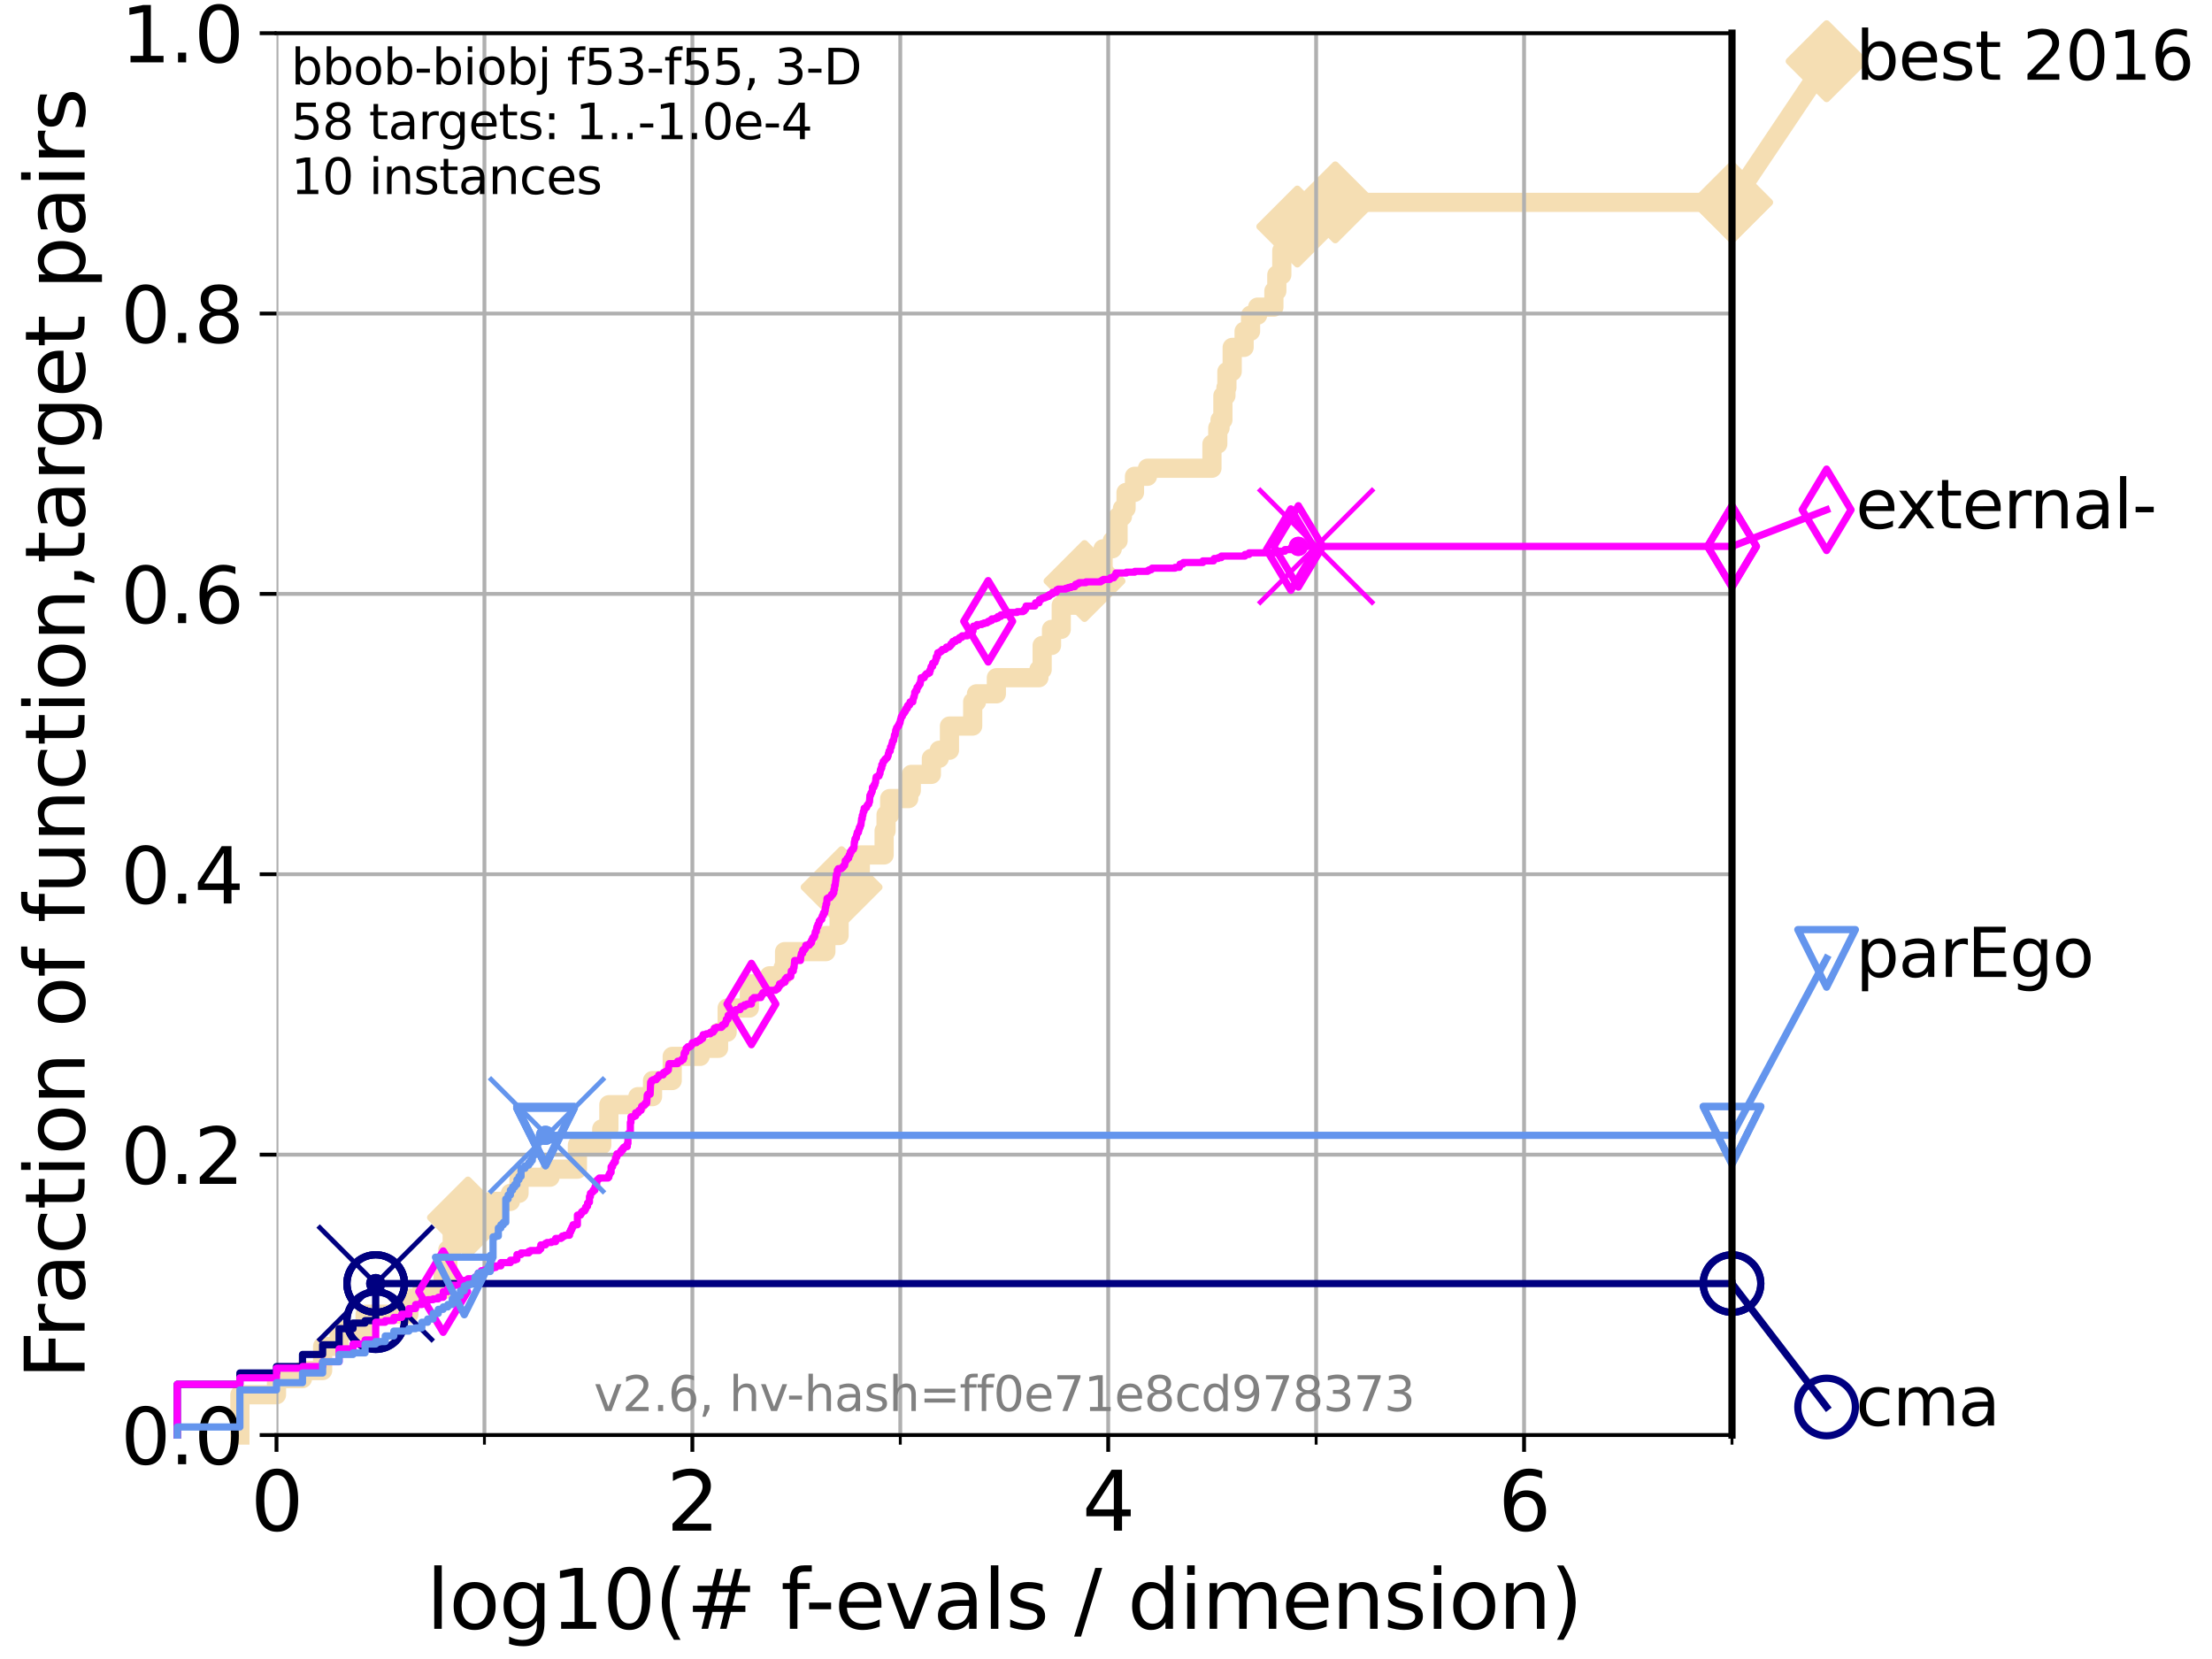 <?xml version="1.0" encoding="utf-8" standalone="no"?>
<!DOCTYPE svg PUBLIC "-//W3C//DTD SVG 1.1//EN"
  "http://www.w3.org/Graphics/SVG/1.1/DTD/svg11.dtd">
<svg xmlns:xlink="http://www.w3.org/1999/xlink" width="460.8pt" height="345.6pt" viewBox="0 0 460.8 345.6" xmlns="http://www.w3.org/2000/svg" version="1.1">
 <defs>
  <style type="text/css">*{stroke-linejoin: round; stroke-linecap: butt}</style>
 </defs>
 <g id="figure_1">
  <g id="patch_1">
   <path d="M 0 345.6 
L 460.8 345.6 
L 460.8 0 
L 0 0 
z
" style="fill: #ffffff"/>
  </g>
  <g id="axes_1">
   <g id="patch_2">
    <path d="M 57.6 298.944 
L 360.806 298.944 
L 360.806 6.912 
L 57.6 6.912 
z
" style="fill: #ffffff"/>
   </g>
   <g id="line2d_1">
    <path d="M 49.973 298.944 
L 49.973 290.552 
L 57.6 290.552 
L 57.6 287.196 
L 63.012 287.196 
L 63.012 285.517 
L 67.209 285.517 
L 67.209 280.482 
L 70.639 280.482 
L 70.639 277.126 
L 76.051 277.126 
L 76.051 273.769 
L 85.184 273.769 
L 85.184 270.412 
L 87.876 270.412 
L 87.876 268.734 
L 92.323 268.734 
L 92.323 265.377 
L 93.288 265.377 
L 93.288 260.342 
L 94.206 260.342 
L 94.206 256.985 
L 97.485 256.985 
L 97.485 253.629 
L 102.129 253.629 
L 102.129 250.272 
L 106.327 250.272 
L 106.327 248.594 
L 108.12 248.594 
L 108.12 245.237 
L 114.571 245.237 
L 114.571 243.559 
L 120.284 243.559 
L 120.284 238.524 
L 125.357 238.524 
L 125.357 235.167 
L 126.836 235.167 
L 126.836 230.132 
L 132.87 230.132 
L 132.87 228.454 
L 135.933 228.454 
L 135.933 225.097 
L 140.033 225.097 
L 140.033 220.062 
L 145.852 220.062 
L 145.852 218.383 
L 149.689 218.383 
L 149.689 215.027 
L 151.478 215.027 
L 151.478 209.992 
L 156.106 209.992 
L 156.106 206.635 
L 156.403 206.635 
L 156.403 204.957 
L 160.277 204.957 
L 160.277 203.278 
L 163.146 203.278 
L 163.146 201.6 
L 163.442 201.6 
L 163.442 198.243 
L 172.045 198.243 
L 172.045 194.887 
L 174.793 194.887 
L 174.793 189.852 
L 175.316 189.852 
L 175.316 184.817 
L 178.523 184.817 
L 178.523 181.46 
L 179.219 181.46 
L 179.219 178.103 
L 184.176 178.103 
L 184.176 173.068 
L 184.584 173.068 
L 184.584 169.711 
L 185.339 169.711 
L 185.339 166.355 
L 189.304 166.355 
L 189.304 164.676 
L 189.839 164.676 
L 189.839 161.32 
L 194.022 161.32 
L 194.022 157.963 
L 195.664 157.963 
L 195.664 156.285 
L 197.788 156.285 
L 197.788 151.25 
L 202.627 151.25 
L 202.627 146.215 
L 203.415 146.215 
L 203.415 144.536 
L 207.561 144.536 
L 207.561 141.18 
L 216.424 141.18 
L 216.424 139.501 
L 217.097 139.501 
L 217.097 134.466 
L 219.05 134.466 
L 219.05 131.11 
L 221.075 131.11 
L 221.075 126.074 
L 225.878 126.074 
L 225.924 121.039 
L 228.31 121.039 
L 228.31 119.361 
L 229.79 119.361 
L 229.79 114.326 
L 231.71 114.326 
L 231.71 112.648 
L 232.913 112.648 
L 232.913 107.613 
L 233.821 107.613 
L 233.821 105.934 
L 234.575 105.934 
L 234.575 102.578 
L 236.335 102.578 
L 236.335 99.221 
L 239.044 99.221 
L 239.044 97.543 
L 252.469 97.543 
L 252.469 92.508 
L 253.685 92.508 
L 253.685 89.151 
L 254.16 89.151 
L 254.16 87.473 
L 254.751 87.473 
L 254.751 82.438 
L 255.382 82.438 
L 255.382 80.759 
L 255.587 80.759 
L 255.587 77.402 
L 256.687 77.402 
L 256.687 72.367 
L 259.169 72.367 
L 259.169 69.011 
L 260.513 69.011 
L 260.513 65.654 
L 261.988 65.654 
L 261.988 63.976 
L 265.376 63.976 
L 265.376 60.619 
L 265.986 60.619 
L 265.986 57.262 
L 267.025 57.262 
L 267.025 52.227 
L 270.249 52.227 
L 270.249 47.192 
L 278.161 47.192 
L 278.161 42.157 
L 360.806 42.157 
L 360.806 42.157 
" style="fill: none; stroke: #f5deb3; stroke-width: 4; stroke-linecap: square"/>
   </g>
   <g id="line2d_2">
    <defs>
     <path id="mb8815aec9a" d="M 0 7.778 
L 7.778 0 
L 0 -7.778 
L -7.778 0 
z
" style="stroke: #f5deb3; stroke-width: 1.5; stroke-linejoin: miter"/>
    </defs>
    <g>
     <use xlink:href="#mb8815aec9a" x="97.485" y="253.629" style="fill: #f5deb3; stroke: #f5deb3; stroke-width: 1.5; stroke-linejoin: miter"/>
     <use xlink:href="#mb8815aec9a" x="175.316" y="184.817" style="fill: #f5deb3; stroke: #f5deb3; stroke-width: 1.5; stroke-linejoin: miter"/>
     <use xlink:href="#mb8815aec9a" x="225.924" y="121.039" style="fill: #f5deb3; stroke: #f5deb3; stroke-width: 1.5; stroke-linejoin: miter"/>
     <use xlink:href="#mb8815aec9a" x="270.249" y="47.192" style="fill: #f5deb3; stroke: #f5deb3; stroke-width: 1.5; stroke-linejoin: miter"/>
     <use xlink:href="#mb8815aec9a" x="278.161" y="42.157" style="fill: #f5deb3; stroke: #f5deb3; stroke-width: 1.5; stroke-linejoin: miter"/>
     <use xlink:href="#mb8815aec9a" x="360.806" y="42.157" style="fill: #f5deb3; stroke: #f5deb3; stroke-width: 1.5; stroke-linejoin: miter"/>
    </g>
   </g>
   <g id="line2d_3">
    <path style="fill: none; stroke: #f5deb3; stroke-width: 4; stroke-linecap: square"/>
    <g/>
   </g>
   <g id="line2d_4">
    <path d="M 360.806 42.157 
L 380.515 12.753 
" style="fill: none; stroke: #f5deb3; stroke-width: 4; stroke-linecap: square"/>
    <g>
     <use xlink:href="#mb8815aec9a" x="360.806" y="42.157" style="fill: #f5deb3; stroke: #f5deb3; stroke-width: 1.5; stroke-linejoin: miter"/>
     <use xlink:href="#mb8815aec9a" x="380.515" y="12.753" style="fill: #f5deb3; stroke: #f5deb3; stroke-width: 1.5; stroke-linejoin: miter"/>
    </g>
   </g>
   <g id="matplotlib.axis_1">
    <g id="xtick_1">
     <g id="line2d_5">
      <path d="M 57.6 298.944 
L 57.6 6.912 
" clip-path="url(#pb9ca661bf0)" style="fill: none; stroke: #b0b0b0; stroke-width: 0.8; stroke-linecap: square"/>
     </g>
     <g id="line2d_6">
      <defs>
       <path id="m49b6ea6779" d="M 0 0 
L 0 3.5 
" style="stroke: #000000; stroke-width: 0.8"/>
      </defs>
      <g>
       <use xlink:href="#m49b6ea6779" x="57.6" y="298.944" style="stroke: #000000; stroke-width: 0.8"/>
      </g>
     </g>
     <g id="text_1">
      <!-- 0 -->
      <g transform="translate(52.192 318.861)scale(0.17 -0.17)">
       <defs>
        <path id="DejaVuSans-30" d="M 2034 4250 
Q 1547 4250 1301 3770 
Q 1056 3291 1056 2328 
Q 1056 1369 1301 889 
Q 1547 409 2034 409 
Q 2525 409 2770 889 
Q 3016 1369 3016 2328 
Q 3016 3291 2770 3770 
Q 2525 4250 2034 4250 
z
M 2034 4750 
Q 2819 4750 3233 4129 
Q 3647 3509 3647 2328 
Q 3647 1150 3233 529 
Q 2819 -91 2034 -91 
Q 1250 -91 836 529 
Q 422 1150 422 2328 
Q 422 3509 836 4129 
Q 1250 4750 2034 4750 
z
" transform="scale(0.016)"/>
       </defs>
       <use xlink:href="#DejaVuSans-30"/>
      </g>
     </g>
    </g>
    <g id="xtick_2">
     <g id="line2d_7">
      <path d="M 144.23 298.944 
L 144.23 6.912 
" clip-path="url(#pb9ca661bf0)" style="fill: none; stroke: #b0b0b0; stroke-width: 0.8; stroke-linecap: square"/>
     </g>
     <g id="line2d_8">
      <g>
       <use xlink:href="#m49b6ea6779" x="144.23" y="298.944" style="stroke: #000000; stroke-width: 0.8"/>
      </g>
     </g>
     <g id="text_2">
      <!-- 2 -->
      <g transform="translate(138.822 318.861)scale(0.17 -0.17)">
       <defs>
        <path id="DejaVuSans-32" d="M 1228 531 
L 3431 531 
L 3431 0 
L 469 0 
L 469 531 
Q 828 903 1448 1529 
Q 2069 2156 2228 2338 
Q 2531 2678 2651 2914 
Q 2772 3150 2772 3378 
Q 2772 3750 2511 3984 
Q 2250 4219 1831 4219 
Q 1534 4219 1204 4116 
Q 875 4013 500 3803 
L 500 4441 
Q 881 4594 1212 4672 
Q 1544 4750 1819 4750 
Q 2544 4750 2975 4387 
Q 3406 4025 3406 3419 
Q 3406 3131 3298 2873 
Q 3191 2616 2906 2266 
Q 2828 2175 2409 1742 
Q 1991 1309 1228 531 
z
" transform="scale(0.016)"/>
       </defs>
       <use xlink:href="#DejaVuSans-32"/>
      </g>
     </g>
    </g>
    <g id="xtick_3">
     <g id="line2d_9">
      <path d="M 230.861 298.944 
L 230.861 6.912 
" clip-path="url(#pb9ca661bf0)" style="fill: none; stroke: #b0b0b0; stroke-width: 0.8; stroke-linecap: square"/>
     </g>
     <g id="line2d_10">
      <g>
       <use xlink:href="#m49b6ea6779" x="230.861" y="298.944" style="stroke: #000000; stroke-width: 0.8"/>
      </g>
     </g>
     <g id="text_3">
      <!-- 4 -->
      <g transform="translate(225.453 318.861)scale(0.17 -0.17)">
       <defs>
        <path id="DejaVuSans-34" d="M 2419 4116 
L 825 1625 
L 2419 1625 
L 2419 4116 
z
M 2253 4666 
L 3047 4666 
L 3047 1625 
L 3713 1625 
L 3713 1100 
L 3047 1100 
L 3047 0 
L 2419 0 
L 2419 1100 
L 313 1100 
L 313 1709 
L 2253 4666 
z
" transform="scale(0.016)"/>
       </defs>
       <use xlink:href="#DejaVuSans-34"/>
      </g>
     </g>
    </g>
    <g id="xtick_4">
     <g id="line2d_11">
      <path d="M 317.491 298.944 
L 317.491 6.912 
" clip-path="url(#pb9ca661bf0)" style="fill: none; stroke: #b0b0b0; stroke-width: 0.8; stroke-linecap: square"/>
     </g>
     <g id="line2d_12">
      <g>
       <use xlink:href="#m49b6ea6779" x="317.491" y="298.944" style="stroke: #000000; stroke-width: 0.8"/>
      </g>
     </g>
     <g id="text_4">
      <!-- 6 -->
      <g transform="translate(312.083 318.861)scale(0.17 -0.17)">
       <defs>
        <path id="DejaVuSans-36" d="M 2113 2584 
Q 1688 2584 1439 2293 
Q 1191 2003 1191 1497 
Q 1191 994 1439 701 
Q 1688 409 2113 409 
Q 2538 409 2786 701 
Q 3034 994 3034 1497 
Q 3034 2003 2786 2293 
Q 2538 2584 2113 2584 
z
M 3366 4563 
L 3366 3988 
Q 3128 4100 2886 4159 
Q 2644 4219 2406 4219 
Q 1781 4219 1451 3797 
Q 1122 3375 1075 2522 
Q 1259 2794 1537 2939 
Q 1816 3084 2150 3084 
Q 2853 3084 3261 2657 
Q 3669 2231 3669 1497 
Q 3669 778 3244 343 
Q 2819 -91 2113 -91 
Q 1303 -91 875 529 
Q 447 1150 447 2328 
Q 447 3434 972 4092 
Q 1497 4750 2381 4750 
Q 2619 4750 2861 4703 
Q 3103 4656 3366 4563 
z
" transform="scale(0.016)"/>
       </defs>
       <use xlink:href="#DejaVuSans-36"/>
      </g>
     </g>
    </g>
    <g id="xtick_5">
     <g id="line2d_13">
      <path d="M 100.915 298.944 
L 100.915 6.912 
" clip-path="url(#pb9ca661bf0)" style="fill: none; stroke: #b0b0b0; stroke-width: 0.8; stroke-linecap: square"/>
     </g>
     <g id="line2d_14">
      <defs>
       <path id="m1f7485c83b" d="M 0 0 
L 0 2 
" style="stroke: #000000; stroke-width: 0.6"/>
      </defs>
      <g>
       <use xlink:href="#m1f7485c83b" x="100.915" y="298.944" style="stroke: #000000; stroke-width: 0.6"/>
      </g>
     </g>
    </g>
    <g id="xtick_6">
     <g id="line2d_15">
      <path d="M 187.546 298.944 
L 187.546 6.912 
" clip-path="url(#pb9ca661bf0)" style="fill: none; stroke: #b0b0b0; stroke-width: 0.8; stroke-linecap: square"/>
     </g>
     <g id="line2d_16">
      <g>
       <use xlink:href="#m1f7485c83b" x="187.546" y="298.944" style="stroke: #000000; stroke-width: 0.6"/>
      </g>
     </g>
    </g>
    <g id="xtick_7">
     <g id="line2d_17">
      <path d="M 274.176 298.944 
L 274.176 6.912 
" clip-path="url(#pb9ca661bf0)" style="fill: none; stroke: #b0b0b0; stroke-width: 0.8; stroke-linecap: square"/>
     </g>
     <g id="line2d_18">
      <g>
       <use xlink:href="#m1f7485c83b" x="274.176" y="298.944" style="stroke: #000000; stroke-width: 0.6"/>
      </g>
     </g>
    </g>
    <g id="xtick_8">
     <g id="line2d_19">
      <path d="M 360.806 298.944 
L 360.806 6.912 
" clip-path="url(#pb9ca661bf0)" style="fill: none; stroke: #b0b0b0; stroke-width: 0.8; stroke-linecap: square"/>
     </g>
     <g id="line2d_20">
      <g>
       <use xlink:href="#m1f7485c83b" x="360.806" y="298.944" style="stroke: #000000; stroke-width: 0.6"/>
      </g>
     </g>
    </g>
    <g id="text_5">
     <!-- log10(# f-evals / dimension) -->
     <g transform="translate(88.823 339.314)scale(0.17 -0.17)">
      <defs>
       <path id="DejaVuSans-6c" d="M 603 4863 
L 1178 4863 
L 1178 0 
L 603 0 
L 603 4863 
z
" transform="scale(0.016)"/>
       <path id="DejaVuSans-6f" d="M 1959 3097 
Q 1497 3097 1228 2736 
Q 959 2375 959 1747 
Q 959 1119 1226 758 
Q 1494 397 1959 397 
Q 2419 397 2687 759 
Q 2956 1122 2956 1747 
Q 2956 2369 2687 2733 
Q 2419 3097 1959 3097 
z
M 1959 3584 
Q 2709 3584 3137 3096 
Q 3566 2609 3566 1747 
Q 3566 888 3137 398 
Q 2709 -91 1959 -91 
Q 1206 -91 779 398 
Q 353 888 353 1747 
Q 353 2609 779 3096 
Q 1206 3584 1959 3584 
z
" transform="scale(0.016)"/>
       <path id="DejaVuSans-67" d="M 2906 1791 
Q 2906 2416 2648 2759 
Q 2391 3103 1925 3103 
Q 1463 3103 1205 2759 
Q 947 2416 947 1791 
Q 947 1169 1205 825 
Q 1463 481 1925 481 
Q 2391 481 2648 825 
Q 2906 1169 2906 1791 
z
M 3481 434 
Q 3481 -459 3084 -895 
Q 2688 -1331 1869 -1331 
Q 1566 -1331 1297 -1286 
Q 1028 -1241 775 -1147 
L 775 -588 
Q 1028 -725 1275 -790 
Q 1522 -856 1778 -856 
Q 2344 -856 2625 -561 
Q 2906 -266 2906 331 
L 2906 616 
Q 2728 306 2450 153 
Q 2172 0 1784 0 
Q 1141 0 747 490 
Q 353 981 353 1791 
Q 353 2603 747 3093 
Q 1141 3584 1784 3584 
Q 2172 3584 2450 3431 
Q 2728 3278 2906 2969 
L 2906 3500 
L 3481 3500 
L 3481 434 
z
" transform="scale(0.016)"/>
       <path id="DejaVuSans-31" d="M 794 531 
L 1825 531 
L 1825 4091 
L 703 3866 
L 703 4441 
L 1819 4666 
L 2450 4666 
L 2450 531 
L 3481 531 
L 3481 0 
L 794 0 
L 794 531 
z
" transform="scale(0.016)"/>
       <path id="DejaVuSans-28" d="M 1984 4856 
Q 1566 4138 1362 3434 
Q 1159 2731 1159 2009 
Q 1159 1288 1364 580 
Q 1569 -128 1984 -844 
L 1484 -844 
Q 1016 -109 783 600 
Q 550 1309 550 2009 
Q 550 2706 781 3412 
Q 1013 4119 1484 4856 
L 1984 4856 
z
" transform="scale(0.016)"/>
       <path id="DejaVuSans-23" d="M 3272 2816 
L 2363 2816 
L 2100 1772 
L 3016 1772 
L 3272 2816 
z
M 2803 4594 
L 2478 3297 
L 3391 3297 
L 3719 4594 
L 4219 4594 
L 3897 3297 
L 4872 3297 
L 4872 2816 
L 3775 2816 
L 3519 1772 
L 4513 1772 
L 4513 1294 
L 3397 1294 
L 3072 0 
L 2572 0 
L 2894 1294 
L 1978 1294 
L 1656 0 
L 1153 0 
L 1478 1294 
L 494 1294 
L 494 1772 
L 1594 1772 
L 1856 2816 
L 850 2816 
L 850 3297 
L 1978 3297 
L 2297 4594 
L 2803 4594 
z
" transform="scale(0.016)"/>
       <path id="DejaVuSans-20" transform="scale(0.016)"/>
       <path id="DejaVuSans-66" d="M 2375 4863 
L 2375 4384 
L 1825 4384 
Q 1516 4384 1395 4259 
Q 1275 4134 1275 3809 
L 1275 3500 
L 2222 3500 
L 2222 3053 
L 1275 3053 
L 1275 0 
L 697 0 
L 697 3053 
L 147 3053 
L 147 3500 
L 697 3500 
L 697 3744 
Q 697 4328 969 4595 
Q 1241 4863 1831 4863 
L 2375 4863 
z
" transform="scale(0.016)"/>
       <path id="DejaVuSans-2d" d="M 313 2009 
L 1997 2009 
L 1997 1497 
L 313 1497 
L 313 2009 
z
" transform="scale(0.016)"/>
       <path id="DejaVuSans-65" d="M 3597 1894 
L 3597 1613 
L 953 1613 
Q 991 1019 1311 708 
Q 1631 397 2203 397 
Q 2534 397 2845 478 
Q 3156 559 3463 722 
L 3463 178 
Q 3153 47 2828 -22 
Q 2503 -91 2169 -91 
Q 1331 -91 842 396 
Q 353 884 353 1716 
Q 353 2575 817 3079 
Q 1281 3584 2069 3584 
Q 2775 3584 3186 3129 
Q 3597 2675 3597 1894 
z
M 3022 2063 
Q 3016 2534 2758 2815 
Q 2500 3097 2075 3097 
Q 1594 3097 1305 2825 
Q 1016 2553 972 2059 
L 3022 2063 
z
" transform="scale(0.016)"/>
       <path id="DejaVuSans-76" d="M 191 3500 
L 800 3500 
L 1894 563 
L 2988 3500 
L 3597 3500 
L 2284 0 
L 1503 0 
L 191 3500 
z
" transform="scale(0.016)"/>
       <path id="DejaVuSans-61" d="M 2194 1759 
Q 1497 1759 1228 1600 
Q 959 1441 959 1056 
Q 959 750 1161 570 
Q 1363 391 1709 391 
Q 2188 391 2477 730 
Q 2766 1069 2766 1631 
L 2766 1759 
L 2194 1759 
z
M 3341 1997 
L 3341 0 
L 2766 0 
L 2766 531 
Q 2569 213 2275 61 
Q 1981 -91 1556 -91 
Q 1019 -91 701 211 
Q 384 513 384 1019 
Q 384 1609 779 1909 
Q 1175 2209 1959 2209 
L 2766 2209 
L 2766 2266 
Q 2766 2663 2505 2880 
Q 2244 3097 1772 3097 
Q 1472 3097 1187 3025 
Q 903 2953 641 2809 
L 641 3341 
Q 956 3463 1253 3523 
Q 1550 3584 1831 3584 
Q 2591 3584 2966 3190 
Q 3341 2797 3341 1997 
z
" transform="scale(0.016)"/>
       <path id="DejaVuSans-73" d="M 2834 3397 
L 2834 2853 
Q 2591 2978 2328 3040 
Q 2066 3103 1784 3103 
Q 1356 3103 1142 2972 
Q 928 2841 928 2578 
Q 928 2378 1081 2264 
Q 1234 2150 1697 2047 
L 1894 2003 
Q 2506 1872 2764 1633 
Q 3022 1394 3022 966 
Q 3022 478 2636 193 
Q 2250 -91 1575 -91 
Q 1294 -91 989 -36 
Q 684 19 347 128 
L 347 722 
Q 666 556 975 473 
Q 1284 391 1588 391 
Q 1994 391 2212 530 
Q 2431 669 2431 922 
Q 2431 1156 2273 1281 
Q 2116 1406 1581 1522 
L 1381 1569 
Q 847 1681 609 1914 
Q 372 2147 372 2553 
Q 372 3047 722 3315 
Q 1072 3584 1716 3584 
Q 2034 3584 2315 3537 
Q 2597 3491 2834 3397 
z
" transform="scale(0.016)"/>
       <path id="DejaVuSans-2f" d="M 1625 4666 
L 2156 4666 
L 531 -594 
L 0 -594 
L 1625 4666 
z
" transform="scale(0.016)"/>
       <path id="DejaVuSans-64" d="M 2906 2969 
L 2906 4863 
L 3481 4863 
L 3481 0 
L 2906 0 
L 2906 525 
Q 2725 213 2448 61 
Q 2172 -91 1784 -91 
Q 1150 -91 751 415 
Q 353 922 353 1747 
Q 353 2572 751 3078 
Q 1150 3584 1784 3584 
Q 2172 3584 2448 3432 
Q 2725 3281 2906 2969 
z
M 947 1747 
Q 947 1113 1208 752 
Q 1469 391 1925 391 
Q 2381 391 2643 752 
Q 2906 1113 2906 1747 
Q 2906 2381 2643 2742 
Q 2381 3103 1925 3103 
Q 1469 3103 1208 2742 
Q 947 2381 947 1747 
z
" transform="scale(0.016)"/>
       <path id="DejaVuSans-69" d="M 603 3500 
L 1178 3500 
L 1178 0 
L 603 0 
L 603 3500 
z
M 603 4863 
L 1178 4863 
L 1178 4134 
L 603 4134 
L 603 4863 
z
" transform="scale(0.016)"/>
       <path id="DejaVuSans-6d" d="M 3328 2828 
Q 3544 3216 3844 3400 
Q 4144 3584 4550 3584 
Q 5097 3584 5394 3201 
Q 5691 2819 5691 2113 
L 5691 0 
L 5113 0 
L 5113 2094 
Q 5113 2597 4934 2840 
Q 4756 3084 4391 3084 
Q 3944 3084 3684 2787 
Q 3425 2491 3425 1978 
L 3425 0 
L 2847 0 
L 2847 2094 
Q 2847 2600 2669 2842 
Q 2491 3084 2119 3084 
Q 1678 3084 1418 2786 
Q 1159 2488 1159 1978 
L 1159 0 
L 581 0 
L 581 3500 
L 1159 3500 
L 1159 2956 
Q 1356 3278 1631 3431 
Q 1906 3584 2284 3584 
Q 2666 3584 2933 3390 
Q 3200 3197 3328 2828 
z
" transform="scale(0.016)"/>
       <path id="DejaVuSans-6e" d="M 3513 2113 
L 3513 0 
L 2938 0 
L 2938 2094 
Q 2938 2591 2744 2837 
Q 2550 3084 2163 3084 
Q 1697 3084 1428 2787 
Q 1159 2491 1159 1978 
L 1159 0 
L 581 0 
L 581 3500 
L 1159 3500 
L 1159 2956 
Q 1366 3272 1645 3428 
Q 1925 3584 2291 3584 
Q 2894 3584 3203 3211 
Q 3513 2838 3513 2113 
z
" transform="scale(0.016)"/>
       <path id="DejaVuSans-29" d="M 513 4856 
L 1013 4856 
Q 1481 4119 1714 3412 
Q 1947 2706 1947 2009 
Q 1947 1309 1714 600 
Q 1481 -109 1013 -844 
L 513 -844 
Q 928 -128 1133 580 
Q 1338 1288 1338 2009 
Q 1338 2731 1133 3434 
Q 928 4138 513 4856 
z
" transform="scale(0.016)"/>
      </defs>
      <use xlink:href="#DejaVuSans-6c"/>
      <use xlink:href="#DejaVuSans-6f" x="27.783"/>
      <use xlink:href="#DejaVuSans-67" x="88.965"/>
      <use xlink:href="#DejaVuSans-31" x="152.441"/>
      <use xlink:href="#DejaVuSans-30" x="216.064"/>
      <use xlink:href="#DejaVuSans-28" x="279.688"/>
      <use xlink:href="#DejaVuSans-23" x="318.701"/>
      <use xlink:href="#DejaVuSans-20" x="402.49"/>
      <use xlink:href="#DejaVuSans-66" x="434.277"/>
      <use xlink:href="#DejaVuSans-2d" x="463.982"/>
      <use xlink:href="#DejaVuSans-65" x="500.066"/>
      <use xlink:href="#DejaVuSans-76" x="561.59"/>
      <use xlink:href="#DejaVuSans-61" x="620.77"/>
      <use xlink:href="#DejaVuSans-6c" x="682.049"/>
      <use xlink:href="#DejaVuSans-73" x="709.832"/>
      <use xlink:href="#DejaVuSans-20" x="761.932"/>
      <use xlink:href="#DejaVuSans-2f" x="793.719"/>
      <use xlink:href="#DejaVuSans-20" x="827.41"/>
      <use xlink:href="#DejaVuSans-64" x="859.197"/>
      <use xlink:href="#DejaVuSans-69" x="922.674"/>
      <use xlink:href="#DejaVuSans-6d" x="950.457"/>
      <use xlink:href="#DejaVuSans-65" x="1047.869"/>
      <use xlink:href="#DejaVuSans-6e" x="1109.393"/>
      <use xlink:href="#DejaVuSans-73" x="1172.771"/>
      <use xlink:href="#DejaVuSans-69" x="1224.871"/>
      <use xlink:href="#DejaVuSans-6f" x="1252.654"/>
      <use xlink:href="#DejaVuSans-6e" x="1313.836"/>
      <use xlink:href="#DejaVuSans-29" x="1377.215"/>
     </g>
    </g>
   </g>
   <g id="matplotlib.axis_2">
    <g id="ytick_1">
     <g id="line2d_21">
      <path d="M 57.6 298.944 
L 360.806 298.944 
" clip-path="url(#pb9ca661bf0)" style="fill: none; stroke: #b0b0b0; stroke-width: 0.8; stroke-linecap: square"/>
     </g>
     <g id="line2d_22">
      <defs>
       <path id="m99046885da" d="M 0 0 
L -3.5 0 
" style="stroke: #000000; stroke-width: 0.8"/>
      </defs>
      <g>
       <use xlink:href="#m99046885da" x="57.6" y="298.944" style="stroke: #000000; stroke-width: 0.8"/>
      </g>
     </g>
     <g id="text_6">
      <!-- 0.0 -->
      <g transform="translate(25.155 305.023)scale(0.16 -0.16)">
       <defs>
        <path id="DejaVuSans-2e" d="M 684 794 
L 1344 794 
L 1344 0 
L 684 0 
L 684 794 
z
" transform="scale(0.016)"/>
       </defs>
       <use xlink:href="#DejaVuSans-30"/>
       <use xlink:href="#DejaVuSans-2e" x="63.623"/>
       <use xlink:href="#DejaVuSans-30" x="95.41"/>
      </g>
     </g>
    </g>
    <g id="ytick_2">
     <g id="line2d_23">
      <path d="M 57.6 240.538 
L 360.806 240.538 
" clip-path="url(#pb9ca661bf0)" style="fill: none; stroke: #b0b0b0; stroke-width: 0.8; stroke-linecap: square"/>
     </g>
     <g id="line2d_24">
      <g>
       <use xlink:href="#m99046885da" x="57.6" y="240.538" style="stroke: #000000; stroke-width: 0.8"/>
      </g>
     </g>
     <g id="text_7">
      <!-- 0.2 -->
      <g transform="translate(25.155 246.616)scale(0.16 -0.16)">
       <use xlink:href="#DejaVuSans-30"/>
       <use xlink:href="#DejaVuSans-2e" x="63.623"/>
       <use xlink:href="#DejaVuSans-32" x="95.41"/>
      </g>
     </g>
    </g>
    <g id="ytick_3">
     <g id="line2d_25">
      <path d="M 57.6 182.131 
L 360.806 182.131 
" clip-path="url(#pb9ca661bf0)" style="fill: none; stroke: #b0b0b0; stroke-width: 0.8; stroke-linecap: square"/>
     </g>
     <g id="line2d_26">
      <g>
       <use xlink:href="#m99046885da" x="57.6" y="182.131" style="stroke: #000000; stroke-width: 0.8"/>
      </g>
     </g>
     <g id="text_8">
      <!-- 0.4 -->
      <g transform="translate(25.155 188.21)scale(0.16 -0.16)">
       <use xlink:href="#DejaVuSans-30"/>
       <use xlink:href="#DejaVuSans-2e" x="63.623"/>
       <use xlink:href="#DejaVuSans-34" x="95.41"/>
      </g>
     </g>
    </g>
    <g id="ytick_4">
     <g id="line2d_27">
      <path d="M 57.6 123.725 
L 360.806 123.725 
" clip-path="url(#pb9ca661bf0)" style="fill: none; stroke: #b0b0b0; stroke-width: 0.8; stroke-linecap: square"/>
     </g>
     <g id="line2d_28">
      <g>
       <use xlink:href="#m99046885da" x="57.6" y="123.725" style="stroke: #000000; stroke-width: 0.8"/>
      </g>
     </g>
     <g id="text_9">
      <!-- 0.6 -->
      <g transform="translate(25.155 129.804)scale(0.16 -0.16)">
       <use xlink:href="#DejaVuSans-30"/>
       <use xlink:href="#DejaVuSans-2e" x="63.623"/>
       <use xlink:href="#DejaVuSans-36" x="95.41"/>
      </g>
     </g>
    </g>
    <g id="ytick_5">
     <g id="line2d_29">
      <path d="M 57.6 65.318 
L 360.806 65.318 
" clip-path="url(#pb9ca661bf0)" style="fill: none; stroke: #b0b0b0; stroke-width: 0.8; stroke-linecap: square"/>
     </g>
     <g id="line2d_30">
      <g>
       <use xlink:href="#m99046885da" x="57.6" y="65.318" style="stroke: #000000; stroke-width: 0.8"/>
      </g>
     </g>
     <g id="text_10">
      <!-- 0.8 -->
      <g transform="translate(25.155 71.397)scale(0.16 -0.16)">
       <defs>
        <path id="DejaVuSans-38" d="M 2034 2216 
Q 1584 2216 1326 1975 
Q 1069 1734 1069 1313 
Q 1069 891 1326 650 
Q 1584 409 2034 409 
Q 2484 409 2743 651 
Q 3003 894 3003 1313 
Q 3003 1734 2745 1975 
Q 2488 2216 2034 2216 
z
M 1403 2484 
Q 997 2584 770 2862 
Q 544 3141 544 3541 
Q 544 4100 942 4425 
Q 1341 4750 2034 4750 
Q 2731 4750 3128 4425 
Q 3525 4100 3525 3541 
Q 3525 3141 3298 2862 
Q 3072 2584 2669 2484 
Q 3125 2378 3379 2068 
Q 3634 1759 3634 1313 
Q 3634 634 3220 271 
Q 2806 -91 2034 -91 
Q 1263 -91 848 271 
Q 434 634 434 1313 
Q 434 1759 690 2068 
Q 947 2378 1403 2484 
z
M 1172 3481 
Q 1172 3119 1398 2916 
Q 1625 2713 2034 2713 
Q 2441 2713 2670 2916 
Q 2900 3119 2900 3481 
Q 2900 3844 2670 4047 
Q 2441 4250 2034 4250 
Q 1625 4250 1398 4047 
Q 1172 3844 1172 3481 
z
" transform="scale(0.016)"/>
       </defs>
       <use xlink:href="#DejaVuSans-30"/>
       <use xlink:href="#DejaVuSans-2e" x="63.623"/>
       <use xlink:href="#DejaVuSans-38" x="95.41"/>
      </g>
     </g>
    </g>
    <g id="ytick_6">
     <g id="line2d_31">
      <path d="M 57.6 6.912 
L 360.806 6.912 
" clip-path="url(#pb9ca661bf0)" style="fill: none; stroke: #b0b0b0; stroke-width: 0.8; stroke-linecap: square"/>
     </g>
     <g id="line2d_32">
      <g>
       <use xlink:href="#m99046885da" x="57.6" y="6.912" style="stroke: #000000; stroke-width: 0.8"/>
      </g>
     </g>
     <g id="text_11">
      <!-- 1.0 -->
      <g transform="translate(25.155 12.991)scale(0.16 -0.16)">
       <use xlink:href="#DejaVuSans-31"/>
       <use xlink:href="#DejaVuSans-2e" x="63.623"/>
       <use xlink:href="#DejaVuSans-30" x="95.41"/>
      </g>
     </g>
    </g>
    <g id="text_12">
     <!-- Fraction of function,target pairs -->
     <g transform="translate(17.62 287.313)rotate(-90)scale(0.17 -0.17)">
      <defs>
       <path id="DejaVuSans-46" d="M 628 4666 
L 3309 4666 
L 3309 4134 
L 1259 4134 
L 1259 2759 
L 3109 2759 
L 3109 2228 
L 1259 2228 
L 1259 0 
L 628 0 
L 628 4666 
z
" transform="scale(0.016)"/>
       <path id="DejaVuSans-72" d="M 2631 2963 
Q 2534 3019 2420 3045 
Q 2306 3072 2169 3072 
Q 1681 3072 1420 2755 
Q 1159 2438 1159 1844 
L 1159 0 
L 581 0 
L 581 3500 
L 1159 3500 
L 1159 2956 
Q 1341 3275 1631 3429 
Q 1922 3584 2338 3584 
Q 2397 3584 2469 3576 
Q 2541 3569 2628 3553 
L 2631 2963 
z
" transform="scale(0.016)"/>
       <path id="DejaVuSans-63" d="M 3122 3366 
L 3122 2828 
Q 2878 2963 2633 3030 
Q 2388 3097 2138 3097 
Q 1578 3097 1268 2742 
Q 959 2388 959 1747 
Q 959 1106 1268 751 
Q 1578 397 2138 397 
Q 2388 397 2633 464 
Q 2878 531 3122 666 
L 3122 134 
Q 2881 22 2623 -34 
Q 2366 -91 2075 -91 
Q 1284 -91 818 406 
Q 353 903 353 1747 
Q 353 2603 823 3093 
Q 1294 3584 2113 3584 
Q 2378 3584 2631 3529 
Q 2884 3475 3122 3366 
z
" transform="scale(0.016)"/>
       <path id="DejaVuSans-74" d="M 1172 4494 
L 1172 3500 
L 2356 3500 
L 2356 3053 
L 1172 3053 
L 1172 1153 
Q 1172 725 1289 603 
Q 1406 481 1766 481 
L 2356 481 
L 2356 0 
L 1766 0 
Q 1100 0 847 248 
Q 594 497 594 1153 
L 594 3053 
L 172 3053 
L 172 3500 
L 594 3500 
L 594 4494 
L 1172 4494 
z
" transform="scale(0.016)"/>
       <path id="DejaVuSans-75" d="M 544 1381 
L 544 3500 
L 1119 3500 
L 1119 1403 
Q 1119 906 1312 657 
Q 1506 409 1894 409 
Q 2359 409 2629 706 
Q 2900 1003 2900 1516 
L 2900 3500 
L 3475 3500 
L 3475 0 
L 2900 0 
L 2900 538 
Q 2691 219 2414 64 
Q 2138 -91 1772 -91 
Q 1169 -91 856 284 
Q 544 659 544 1381 
z
M 1991 3584 
L 1991 3584 
z
" transform="scale(0.016)"/>
       <path id="DejaVuSans-2c" d="M 750 794 
L 1409 794 
L 1409 256 
L 897 -744 
L 494 -744 
L 750 256 
L 750 794 
z
" transform="scale(0.016)"/>
       <path id="DejaVuSans-70" d="M 1159 525 
L 1159 -1331 
L 581 -1331 
L 581 3500 
L 1159 3500 
L 1159 2969 
Q 1341 3281 1617 3432 
Q 1894 3584 2278 3584 
Q 2916 3584 3314 3078 
Q 3713 2572 3713 1747 
Q 3713 922 3314 415 
Q 2916 -91 2278 -91 
Q 1894 -91 1617 61 
Q 1341 213 1159 525 
z
M 3116 1747 
Q 3116 2381 2855 2742 
Q 2594 3103 2138 3103 
Q 1681 3103 1420 2742 
Q 1159 2381 1159 1747 
Q 1159 1113 1420 752 
Q 1681 391 2138 391 
Q 2594 391 2855 752 
Q 3116 1113 3116 1747 
z
" transform="scale(0.016)"/>
      </defs>
      <use xlink:href="#DejaVuSans-46"/>
      <use xlink:href="#DejaVuSans-72" x="50.27"/>
      <use xlink:href="#DejaVuSans-61" x="91.383"/>
      <use xlink:href="#DejaVuSans-63" x="152.662"/>
      <use xlink:href="#DejaVuSans-74" x="207.643"/>
      <use xlink:href="#DejaVuSans-69" x="246.852"/>
      <use xlink:href="#DejaVuSans-6f" x="274.635"/>
      <use xlink:href="#DejaVuSans-6e" x="335.816"/>
      <use xlink:href="#DejaVuSans-20" x="399.195"/>
      <use xlink:href="#DejaVuSans-6f" x="430.982"/>
      <use xlink:href="#DejaVuSans-66" x="492.164"/>
      <use xlink:href="#DejaVuSans-20" x="527.369"/>
      <use xlink:href="#DejaVuSans-66" x="559.156"/>
      <use xlink:href="#DejaVuSans-75" x="594.361"/>
      <use xlink:href="#DejaVuSans-6e" x="657.74"/>
      <use xlink:href="#DejaVuSans-63" x="721.119"/>
      <use xlink:href="#DejaVuSans-74" x="776.1"/>
      <use xlink:href="#DejaVuSans-69" x="815.309"/>
      <use xlink:href="#DejaVuSans-6f" x="843.092"/>
      <use xlink:href="#DejaVuSans-6e" x="904.273"/>
      <use xlink:href="#DejaVuSans-2c" x="967.652"/>
      <use xlink:href="#DejaVuSans-74" x="999.439"/>
      <use xlink:href="#DejaVuSans-61" x="1038.648"/>
      <use xlink:href="#DejaVuSans-72" x="1099.928"/>
      <use xlink:href="#DejaVuSans-67" x="1139.291"/>
      <use xlink:href="#DejaVuSans-65" x="1202.768"/>
      <use xlink:href="#DejaVuSans-74" x="1264.291"/>
      <use xlink:href="#DejaVuSans-20" x="1303.5"/>
      <use xlink:href="#DejaVuSans-70" x="1335.287"/>
      <use xlink:href="#DejaVuSans-61" x="1398.764"/>
      <use xlink:href="#DejaVuSans-69" x="1460.043"/>
      <use xlink:href="#DejaVuSans-72" x="1487.826"/>
      <use xlink:href="#DejaVuSans-73" x="1528.939"/>
     </g>
    </g>
   </g>
   <g id="line2d_33">
    <defs>
     <path id="mf227b3b009" d="M 0 1.5 
C 0.398 1.5 0.779 1.342 1.061 1.061 
C 1.342 0.779 1.5 0.398 1.5 0 
C 1.5 -0.398 1.342 -0.779 1.061 -1.061 
C 0.779 -1.342 0.398 -1.5 0 -1.5 
C -0.398 -1.5 -0.779 -1.342 -1.061 -1.061 
C -1.342 -0.779 -1.5 -0.398 -1.5 0 
C -1.5 0.398 -1.342 0.779 -1.061 1.061 
C -0.779 1.342 -0.398 1.5 0 1.5 
z
" style="stroke: #f5deb3"/>
    </defs>
    <g>
     <use xlink:href="#mf227b3b009" x="278.161" y="42.157" style="fill: #f5deb3; stroke: #f5deb3"/>
     <use xlink:href="#mf227b3b009" x="278.161" y="42.157" style="fill: #f5deb3; stroke: #f5deb3"/>
    </g>
   </g>
   <g id="line2d_34">
    <defs>
     <path id="m32489d0b4e" d="M 0 1.5 
C 0.398 1.5 0.779 1.342 1.061 1.061 
C 1.342 0.779 1.5 0.398 1.5 0 
C 1.5 -0.398 1.342 -0.779 1.061 -1.061 
C 0.779 -1.342 0.398 -1.5 0 -1.5 
C -0.398 -1.5 -0.779 -1.342 -1.061 -1.061 
C -1.342 -0.779 -1.5 -0.398 -1.5 0 
C -1.5 0.398 -1.342 0.779 -1.061 1.061 
C -0.779 1.342 -0.398 1.5 0 1.5 
z
" style="stroke: #000080"/>
    </defs>
    <g>
     <use xlink:href="#m32489d0b4e" x="78.267" y="267.391" style="fill: #000080; stroke: #000080"/>
     <use xlink:href="#m32489d0b4e" x="78.267" y="267.391" style="fill: #000080; stroke: #000080"/>
    </g>
   </g>
   <g id="line2d_35">
    <path d="M 36.933 298.944 
L 36.933 288.37 
L 49.973 288.37 
L 49.973 286.021 
L 57.6 286.021 
L 57.6 284.678 
L 63.012 284.678 
L 63.012 282.161 
L 67.209 282.161 
L 67.209 280.147 
L 70.639 280.147 
L 70.639 276.79 
L 73.539 276.79 
L 73.539 275.615 
L 76.051 275.615 
L 76.051 275.112 
L 78.267 275.112 
L 78.267 267.391 
L 360.806 267.391 
" style="fill: none; stroke: #000080; stroke-width: 1.5; stroke-linecap: square"/>
   </g>
   <g id="line2d_36">
    <defs>
     <path id="m880f06a55a" d="M 0 6 
C 1.591 6 3.117 5.368 4.243 4.243 
C 5.368 3.117 6 1.591 6 0 
C 6 -1.591 5.368 -3.117 4.243 -4.243 
C 3.117 -5.368 1.591 -6 0 -6 
C -1.591 -6 -3.117 -5.368 -4.243 -4.243 
C -5.368 -3.117 -6 -1.591 -6 0 
C -6 1.591 -5.368 3.117 -4.243 4.243 
C -3.117 5.368 -1.591 6 0 6 
z
" style="stroke: #000080; stroke-width: 1.5"/>
    </defs>
    <g>
     <use xlink:href="#m880f06a55a" x="78.267" y="275.112" style="fill-opacity: 0; stroke: #000080; stroke-width: 1.5"/>
     <use xlink:href="#m880f06a55a" x="78.267" y="275.112" style="fill-opacity: 0; stroke: #000080; stroke-width: 1.5"/>
     <use xlink:href="#m880f06a55a" x="78.267" y="267.391" style="fill-opacity: 0; stroke: #000080; stroke-width: 1.5"/>
     <use xlink:href="#m880f06a55a" x="78.267" y="267.391" style="fill-opacity: 0; stroke: #000080; stroke-width: 1.5"/>
     <use xlink:href="#m880f06a55a" x="78.267" y="267.391" style="fill-opacity: 0; stroke: #000080; stroke-width: 1.5"/>
     <use xlink:href="#m880f06a55a" x="360.806" y="267.391" style="fill-opacity: 0; stroke: #000080; stroke-width: 1.5"/>
    </g>
   </g>
   <g id="line2d_37">
    <path style="fill: none; stroke: #000080; stroke-width: 1.5; stroke-linecap: square"/>
    <g/>
   </g>
   <g id="line2d_38">
    <path d="M 78.267 267.391 
" clip-path="url(#pb9ca661bf0)" style="fill: none; stroke: #000080; stroke-width: 1.5; stroke-linecap: square"/>
    <defs>
     <path id="m51c070819b" d="M -12 12 
L 12 -12 
M -12 -12 
L 12 12 
" style="stroke: #000080"/>
    </defs>
    <g clip-path="url(#pb9ca661bf0)">
     <use xlink:href="#m51c070819b" x="78.267" y="267.391" style="fill: #000080; stroke: #000080"/>
    </g>
   </g>
   <g id="line2d_39">
    <defs>
     <path id="md00ae797e8" d="M 0 1.5 
C 0.398 1.5 0.779 1.342 1.061 1.061 
C 1.342 0.779 1.5 0.398 1.5 0 
C 1.5 -0.398 1.342 -0.779 1.061 -1.061 
C 0.779 -1.342 0.398 -1.5 0 -1.5 
C -0.398 -1.5 -0.779 -1.342 -1.061 -1.061 
C -1.342 -0.779 -1.5 -0.398 -1.5 0 
C -1.5 0.398 -1.342 0.779 -1.061 1.061 
C -0.779 1.342 -0.398 1.5 0 1.5 
z
" style="stroke: #ff00ff"/>
    </defs>
    <g>
     <use xlink:href="#md00ae797e8" x="270.474" y="113.823" style="fill: #ff00ff; stroke: #ff00ff"/>
     <use xlink:href="#md00ae797e8" x="270.474" y="113.823" style="fill: #ff00ff; stroke: #ff00ff"/>
    </g>
   </g>
   <g id="line2d_40">
    <path d="M 36.933 298.944 
L 36.933 288.37 
L 49.973 288.37 
L 49.973 287.028 
L 57.6 287.028 
L 57.6 285.014 
L 63.012 285.014 
L 63.012 284.678 
L 67.209 284.678 
L 67.209 283.671 
L 70.639 283.671 
L 70.639 280.986 
L 73.539 280.986 
L 73.539 279.979 
L 76.051 279.979 
L 76.051 279.14 
L 78.267 279.14 
L 78.267 275.447 
L 80.249 275.447 
L 80.249 275.112 
L 82.042 275.112 
L 82.042 274.44 
L 83.678 274.44 
L 83.678 273.769 
L 85.184 273.769 
L 85.184 272.594 
L 86.578 272.594 
L 86.578 271.755 
L 87.876 271.755 
L 87.876 271.083 
L 89.09 271.083 
L 89.09 270.748 
L 90.231 270.748 
L 90.231 270.58 
L 91.306 270.58 
L 91.306 270.244 
L 92.323 270.244 
L 92.323 269.069 
L 93.288 269.069 
L 93.288 268.398 
L 94.206 268.398 
L 94.206 267.727 
L 95.917 267.727 
L 95.917 267.223 
L 96.718 267.223 
L 96.718 266.72 
L 97.485 266.72 
L 97.485 266.384 
L 98.933 266.384 
L 98.933 266.048 
L 99.617 266.048 
L 99.617 265.209 
L 100.277 265.209 
L 100.277 264.706 
L 100.915 264.706 
L 100.915 264.538 
L 101.532 264.538 
L 101.532 264.202 
L 102.708 264.202 
L 102.708 264.034 
L 103.27 264.034 
L 103.27 263.699 
L 104.345 263.699 
L 104.345 263.027 
L 106.327 263.027 
L 106.327 262.524 
L 107.245 262.524 
L 107.245 262.356 
L 107.687 262.356 
L 107.687 261.349 
L 108.543 261.349 
L 108.543 261.013 
L 110.145 261.013 
L 110.145 260.678 
L 110.525 260.678 
L 110.525 260.51 
L 112.318 260.51 
L 112.318 260.174 
L 112.657 260.174 
L 112.657 259.335 
L 113.638 259.335 
L 113.638 258.999 
L 113.954 258.999 
L 113.954 258.832 
L 114.872 258.832 
L 114.872 258.664 
L 115.747 258.664 
L 115.747 257.992 
L 116.854 257.992 
L 116.854 257.825 
L 117.121 257.825 
L 117.121 257.489 
L 117.644 257.489 
L 117.644 257.321 
L 118.647 257.321 
L 118.647 256.65 
L 118.89 256.65 
L 118.89 256.146 
L 119.129 256.146 
L 119.129 255.643 
L 119.366 255.643 
L 119.366 255.139 
L 120.284 255.139 
L 120.284 253.125 
L 120.944 253.125 
L 120.944 252.79 
L 121.159 252.79 
L 121.159 252.454 
L 121.372 252.454 
L 121.372 252.286 
L 121.79 252.286 
L 121.79 251.95 
L 121.995 251.95 
L 121.995 251.447 
L 122.199 251.447 
L 122.199 251.279 
L 122.4 251.279 
L 122.4 250.608 
L 122.599 250.608 
L 122.599 250.44 
L 122.796 250.44 
L 122.796 249.265 
L 122.991 249.265 
L 122.991 248.594 
L 123.184 248.594 
L 123.184 248.426 
L 123.375 248.426 
L 123.375 248.258 
L 123.564 248.258 
L 123.564 247.922 
L 123.936 247.922 
L 123.936 247.251 
L 124.12 247.251 
L 124.12 246.747 
L 124.302 246.747 
L 124.302 245.908 
L 124.482 245.908 
L 124.482 245.74 
L 124.66 245.74 
L 124.66 245.573 
L 124.837 245.573 
L 124.837 245.405 
L 126.677 245.405 
L 126.677 245.237 
L 126.836 245.237 
L 126.836 244.733 
L 126.994 244.733 
L 126.994 244.398 
L 127.15 244.398 
L 127.15 244.23 
L 127.304 244.23 
L 127.304 243.055 
L 127.61 243.055 
L 127.61 242.552 
L 127.761 242.552 
L 127.761 242.384 
L 127.911 242.384 
L 127.911 242.048 
L 128.208 242.048 
L 128.208 241.209 
L 128.354 241.209 
L 128.354 241.041 
L 128.499 241.041 
L 128.499 240.37 
L 128.928 240.37 
L 128.928 240.202 
L 129.209 240.202 
L 129.209 240.034 
L 129.348 240.034 
L 129.348 239.698 
L 129.623 239.698 
L 129.623 239.363 
L 129.893 239.363 
L 129.893 239.027 
L 130.16 239.027 
L 130.16 238.859 
L 130.683 238.859 
L 130.683 238.188 
L 130.811 238.188 
L 130.811 236.174 
L 131.316 236.174 
L 131.316 233.824 
L 131.44 233.824 
L 131.44 232.649 
L 132.049 232.649 
L 132.049 232.482 
L 132.405 232.482 
L 132.405 231.81 
L 132.984 231.81 
L 132.984 231.642 
L 133.098 231.642 
L 133.098 231.307 
L 133.546 231.307 
L 133.656 230.468 
L 133.875 230.468 
L 133.875 230.3 
L 134.198 230.3 
L 134.198 230.132 
L 134.411 230.132 
L 134.411 229.796 
L 134.725 229.796 
L 134.829 228.118 
L 134.932 228.118 
L 134.932 227.95 
L 135.439 227.95 
L 135.539 225.432 
L 135.737 225.432 
L 135.737 225.097 
L 136.03 225.097 
L 136.03 224.929 
L 136.697 224.929 
L 136.697 224.593 
L 136.975 224.593 
L 136.975 224.425 
L 137.159 224.425 
L 137.25 223.922 
L 138.138 223.922 
L 138.224 223.418 
L 138.566 223.418 
L 138.566 223.251 
L 138.819 223.251 
L 138.819 223.083 
L 139.068 223.083 
L 139.068 222.915 
L 139.232 222.915 
L 139.314 221.908 
L 139.395 221.908 
L 139.395 221.572 
L 141.173 221.572 
L 141.173 221.069 
L 141.897 221.069 
L 141.968 220.733 
L 142.318 220.733 
L 142.318 220.397 
L 142.456 220.397 
L 142.525 219.39 
L 142.594 219.39 
L 142.594 219.223 
L 142.865 219.223 
L 142.933 218.383 
L 143.265 218.383 
L 143.265 218.048 
L 143.786 218.048 
L 143.786 217.88 
L 143.978 217.88 
L 143.978 217.712 
L 144.105 217.712 
L 144.105 217.544 
L 144.23 217.544 
L 144.23 217.209 
L 145.088 217.209 
L 145.088 216.873 
L 145.62 216.873 
L 145.62 216.705 
L 145.909 216.705 
L 145.909 216.369 
L 146.362 216.369 
L 146.418 215.698 
L 146.474 215.698 
L 146.474 215.53 
L 147.13 215.53 
L 147.13 215.362 
L 147.971 215.362 
L 147.971 215.027 
L 148.578 215.027 
L 148.578 214.691 
L 148.825 214.691 
L 148.825 214.188 
L 149.262 214.188 
L 149.262 214.02 
L 150.289 214.02 
L 150.289 213.852 
L 150.47 213.852 
L 150.47 213.516 
L 150.783 213.516 
L 150.783 213.348 
L 151.09 213.348 
L 151.09 213.013 
L 151.22 213.013 
L 151.306 212.341 
L 151.648 212.341 
L 151.69 211.502 
L 152.835 211.502 
L 152.914 210.999 
L 153.111 210.999 
L 153.15 210.495 
L 153.306 210.495 
L 153.306 210.327 
L 154.175 210.327 
L 154.249 209.824 
L 154.323 209.824 
L 154.323 209.656 
L 155.077 209.656 
L 155.077 209.32 
L 155.599 209.32 
L 155.599 209.153 
L 156.534 209.153 
L 156.599 208.313 
L 156.664 208.313 
L 156.664 208.146 
L 157.049 208.146 
L 157.049 207.81 
L 158.513 207.81 
L 158.572 207.306 
L 158.804 207.306 
L 158.891 206.803 
L 159.953 206.803 
L 159.953 206.467 
L 160.25 206.467 
L 160.25 206.299 
L 161.567 206.299 
L 161.567 206.132 
L 161.84 206.132 
L 161.84 205.964 
L 162.084 205.964 
L 162.084 205.628 
L 162.277 205.628 
L 162.277 205.46 
L 162.397 205.46 
L 162.397 204.957 
L 162.915 204.957 
L 162.985 204.621 
L 163.509 204.621 
L 163.554 203.95 
L 163.844 203.95 
L 163.844 203.614 
L 164.367 203.614 
L 164.367 203.446 
L 164.729 203.446 
L 164.834 202.271 
L 165.27 202.271 
L 165.29 201.6 
L 165.412 201.6 
L 165.514 200.425 
L 165.534 200.425 
L 165.534 200.089 
L 166.747 200.089 
L 166.841 199.082 
L 166.86 199.082 
L 166.954 198.579 
L 167.215 198.579 
L 167.215 197.908 
L 167.581 197.908 
L 167.581 197.572 
L 167.815 197.572 
L 167.868 196.901 
L 168.603 196.901 
L 168.603 196.565 
L 168.893 196.565 
L 168.893 196.397 
L 169.044 196.397 
L 169.044 195.894 
L 169.195 195.894 
L 169.278 195.39 
L 169.541 195.39 
L 169.541 195.054 
L 169.72 195.054 
L 169.816 194.215 
L 169.881 194.215 
L 169.881 194.047 
L 170.056 194.047 
L 170.104 193.376 
L 170.183 193.376 
L 170.183 193.04 
L 170.371 193.04 
L 170.387 192.537 
L 170.604 192.537 
L 170.651 191.866 
L 170.865 191.866 
L 170.926 191.53 
L 171.182 191.53 
L 171.271 190.859 
L 171.36 190.859 
L 171.36 190.691 
L 171.538 190.691 
L 171.538 190.187 
L 171.8 190.187 
L 171.829 189.684 
L 171.915 189.684 
L 171.93 189.012 
L 172.03 189.012 
L 172.073 188.341 
L 172.215 188.341 
L 172.286 187.166 
L 172.538 187.166 
L 172.538 186.998 
L 172.938 186.998 
L 172.938 186.831 
L 173.06 186.831 
L 173.06 186.663 
L 173.222 186.663 
L 173.222 186.327 
L 173.502 186.327 
L 173.542 185.991 
L 173.699 185.991 
L 173.712 185.32 
L 173.843 185.32 
L 173.869 184.481 
L 173.985 184.481 
L 174.088 183.474 
L 174.114 183.474 
L 174.19 182.635 
L 174.228 182.635 
L 174.241 182.131 
L 174.418 182.131 
L 174.431 181.292 
L 174.544 181.292 
L 174.631 180.956 
L 175.304 180.956 
L 175.304 180.789 
L 175.484 180.789 
L 175.484 180.621 
L 175.673 180.621 
L 175.767 180.285 
L 175.943 180.285 
L 176.047 179.782 
L 176.058 179.782 
L 176.081 179.278 
L 176.311 179.278 
L 176.311 179.11 
L 176.458 179.11 
L 176.481 178.775 
L 176.794 178.775 
L 176.894 178.103 
L 177.07 178.103 
L 177.136 177.432 
L 177.374 177.432 
L 177.385 177.096 
L 177.503 177.096 
L 177.503 176.928 
L 177.779 176.928 
L 177.779 176.593 
L 177.905 176.593 
L 177.968 175.418 
L 178.03 175.418 
L 178.103 174.746 
L 178.206 174.746 
L 178.206 174.579 
L 178.39 174.579 
L 178.452 173.907 
L 178.533 173.907 
L 178.583 173.404 
L 178.834 173.404 
L 178.854 172.9 
L 178.963 172.9 
L 179.003 172.397 
L 179.16 172.397 
L 179.238 171.893 
L 179.345 171.893 
L 179.452 170.886 
L 179.48 170.886 
L 179.48 170.551 
L 179.624 170.551 
L 179.624 169.879 
L 179.748 169.879 
L 179.843 169.04 
L 179.993 169.04 
L 180.021 168.369 
L 180.364 168.369 
L 180.364 168.201 
L 180.538 168.201 
L 180.574 167.865 
L 180.665 167.865 
L 180.665 167.697 
L 180.809 167.697 
L 180.809 167.53 
L 180.97 167.53 
L 181.076 167.026 
L 181.138 167.026 
L 181.217 165.683 
L 181.366 165.683 
L 181.435 165.18 
L 181.582 165.18 
L 181.685 164.844 
L 181.711 164.844 
L 181.745 164.005 
L 182.042 164.005 
L 182.075 163.502 
L 182.259 163.502 
L 182.325 162.998 
L 182.4 162.998 
L 182.457 162.159 
L 182.531 162.159 
L 182.531 161.823 
L 182.831 161.823 
L 182.831 161.655 
L 183.119 161.655 
L 183.23 161.152 
L 183.317 161.152 
L 183.411 160.313 
L 183.543 160.313 
L 183.543 159.977 
L 183.69 159.977 
L 183.69 159.306 
L 183.881 159.306 
L 183.972 158.634 
L 184.123 158.634 
L 184.123 158.467 
L 184.296 158.467 
L 184.37 158.131 
L 184.569 158.131 
L 184.569 157.963 
L 184.752 157.963 
L 184.752 157.795 
L 184.883 157.795 
L 184.955 157.46 
L 185.019 157.46 
L 185.069 156.956 
L 185.134 156.956 
L 185.212 156.453 
L 185.452 156.453 
L 185.515 155.613 
L 185.689 155.613 
L 185.785 154.942 
L 185.875 154.942 
L 185.916 154.439 
L 186.018 154.439 
L 186.018 154.271 
L 186.153 154.271 
L 186.261 153.599 
L 186.275 153.599 
L 186.335 153.096 
L 186.488 153.096 
L 186.594 152.089 
L 186.653 152.089 
L 186.738 151.753 
L 186.778 151.753 
L 186.778 151.585 
L 186.921 151.585 
L 187.024 151.25 
L 187.217 151.25 
L 187.217 150.914 
L 187.344 150.914 
L 187.376 150.578 
L 187.489 150.578 
L 187.589 149.907 
L 187.639 149.907 
L 187.727 149.403 
L 187.782 149.403 
L 187.782 149.236 
L 187.979 149.236 
L 188.053 148.732 
L 188.205 148.732 
L 188.205 148.564 
L 188.374 148.564 
L 188.374 148.229 
L 188.588 148.229 
L 188.588 147.893 
L 188.754 147.893 
L 188.754 147.557 
L 189.028 147.557 
L 189.028 147.054 
L 189.155 147.054 
L 189.155 146.886 
L 189.486 146.886 
L 189.588 146.215 
L 190.153 146.215 
L 190.224 145.543 
L 190.294 145.543 
L 190.327 145.208 
L 190.424 145.208 
L 190.51 144.704 
L 190.537 144.704 
L 190.547 144.201 
L 190.712 144.201 
L 190.749 143.865 
L 190.996 143.865 
L 191.033 143.194 
L 191.245 143.194 
L 191.322 142.858 
L 191.455 142.858 
L 191.491 142.522 
L 191.683 142.522 
L 191.768 141.851 
L 191.823 141.851 
L 191.873 141.18 
L 192.529 141.18 
L 192.529 140.844 
L 192.697 140.844 
L 192.697 140.676 
L 192.816 140.676 
L 192.816 140.508 
L 192.976 140.508 
L 192.976 140.34 
L 193.408 140.34 
L 193.408 140.173 
L 193.668 140.173 
L 193.673 139.669 
L 193.821 139.669 
L 193.924 138.998 
L 193.982 138.998 
L 193.982 138.83 
L 194.283 138.83 
L 194.283 138.159 
L 194.557 138.159 
L 194.557 137.991 
L 194.78 137.991 
L 194.891 137.487 
L 194.976 137.487 
L 195.039 136.816 
L 195.265 136.816 
L 195.348 135.977 
L 195.717 135.977 
L 195.717 135.809 
L 195.963 135.809 
L 195.963 135.641 
L 196.194 135.641 
L 196.285 135.305 
L 196.878 135.305 
L 196.878 135.138 
L 197.099 135.138 
L 197.144 134.802 
L 197.715 134.802 
L 197.715 134.634 
L 197.922 134.634 
L 197.922 134.466 
L 198.084 134.466 
L 198.084 134.131 
L 198.382 134.131 
L 198.487 133.627 
L 199.054 133.627 
L 199.054 133.291 
L 199.722 133.291 
L 199.722 132.956 
L 199.918 132.956 
L 199.918 132.788 
L 200.374 132.788 
L 200.424 132.452 
L 201.5 132.452 
L 201.5 132.284 
L 201.634 132.284 
L 201.639 131.949 
L 201.84 131.949 
L 201.84 131.781 
L 202.551 131.781 
L 202.551 131.445 
L 202.7 131.445 
L 202.781 130.438 
L 203.519 130.438 
L 203.519 130.103 
L 204.527 130.103 
L 204.527 129.935 
L 205.009 129.935 
L 205.009 129.767 
L 205.616 129.767 
L 205.616 129.599 
L 205.855 129.599 
L 205.855 129.431 
L 206.228 129.431 
L 206.228 129.263 
L 206.616 129.263 
L 206.616 128.928 
L 207.42 128.928 
L 207.42 128.76 
L 207.879 128.76 
L 207.879 128.424 
L 208.492 128.424 
L 208.492 128.088 
L 209.606 128.088 
L 209.606 127.753 
L 209.789 127.753 
L 209.789 127.585 
L 211.891 127.585 
L 211.891 127.417 
L 213.107 127.417 
L 213.107 127.249 
L 213.392 127.249 
L 213.392 126.914 
L 213.671 126.914 
L 213.75 126.242 
L 215.583 126.242 
L 215.583 125.907 
L 215.715 125.907 
L 215.715 125.571 
L 216.466 125.571 
L 216.52 124.9 
L 216.903 124.9 
L 216.903 124.732 
L 217.144 124.732 
L 217.144 124.564 
L 217.636 124.564 
L 217.636 124.396 
L 218.058 124.396 
L 218.058 124.228 
L 218.524 124.228 
L 218.524 123.893 
L 218.922 123.893 
L 218.922 123.725 
L 219.271 123.725 
L 219.271 123.389 
L 220.038 123.389 
L 220.134 122.886 
L 220.439 122.886 
L 220.439 122.718 
L 222.008 122.718 
L 222.008 122.55 
L 222.552 122.55 
L 222.552 122.382 
L 223.145 122.382 
L 223.145 122.214 
L 223.881 122.214 
L 223.969 121.879 
L 224.068 121.879 
L 224.068 121.711 
L 224.503 121.711 
L 224.503 121.543 
L 224.806 121.543 
L 224.806 121.375 
L 226.223 121.375 
L 226.223 121.207 
L 229.275 121.207 
L 229.275 121.039 
L 229.555 121.039 
L 229.555 120.872 
L 229.857 120.872 
L 229.857 120.704 
L 231.225 120.704 
L 231.316 120.368 
L 232.027 120.368 
L 232.027 120.032 
L 232.266 120.032 
L 232.266 119.865 
L 232.435 119.865 
L 232.47 119.361 
L 234.664 119.361 
L 234.664 119.193 
L 236.389 119.193 
L 236.389 119.025 
L 239.066 119.025 
L 239.066 118.858 
L 239.379 118.858 
L 239.379 118.69 
L 239.841 118.69 
L 239.841 118.522 
L 239.999 118.522 
L 239.999 118.354 
L 244.797 118.354 
L 244.797 118.186 
L 245.698 118.186 
L 245.698 117.851 
L 245.816 117.851 
L 245.816 117.515 
L 246.432 117.515 
L 246.515 117.179 
L 250.584 117.179 
L 250.584 116.844 
L 252.814 116.844 
L 252.814 116.508 
L 252.946 116.508 
L 252.946 116.34 
L 253.781 116.34 
L 253.781 116.172 
L 254.422 116.172 
L 254.422 115.837 
L 259.343 115.837 
L 259.343 115.501 
L 260.205 115.501 
L 260.205 115.165 
L 266.274 115.165 
L 266.274 114.83 
L 267.66 114.83 
L 267.66 114.494 
L 268.908 114.494 
L 268.908 114.158 
L 270.474 114.158 
L 270.474 113.823 
L 360.806 113.823 
L 360.806 113.823 
" style="fill: none; stroke: #ff00ff; stroke-width: 1.5; stroke-linecap: square"/>
   </g>
   <g id="line2d_41">
    <defs>
     <path id="mda98970ff0" d="M 0 8.485 
L 5.091 0 
L 0 -8.485 
L -5.091 0 
z
" style="stroke: #ff00ff; stroke-width: 1.5; stroke-linejoin: miter"/>
    </defs>
    <g>
     <use xlink:href="#mda98970ff0" x="92.323" y="269.069" style="fill-opacity: 0; stroke: #ff00ff; stroke-width: 1.5; stroke-linejoin: miter"/>
     <use xlink:href="#mda98970ff0" x="156.534" y="209.153" style="fill-opacity: 0; stroke: #ff00ff; stroke-width: 1.5; stroke-linejoin: miter"/>
     <use xlink:href="#mda98970ff0" x="205.855" y="129.431" style="fill-opacity: 0; stroke: #ff00ff; stroke-width: 1.5; stroke-linejoin: miter"/>
     <use xlink:href="#mda98970ff0" x="268.908" y="114.494" style="fill-opacity: 0; stroke: #ff00ff; stroke-width: 1.5; stroke-linejoin: miter"/>
     <use xlink:href="#mda98970ff0" x="270.474" y="113.823" style="fill-opacity: 0; stroke: #ff00ff; stroke-width: 1.5; stroke-linejoin: miter"/>
     <use xlink:href="#mda98970ff0" x="360.806" y="113.823" style="fill-opacity: 0; stroke: #ff00ff; stroke-width: 1.5; stroke-linejoin: miter"/>
    </g>
   </g>
   <g id="line2d_42">
    <path style="fill: none; stroke: #ff00ff; stroke-width: 1.5; stroke-linecap: square"/>
    <g/>
   </g>
   <g id="line2d_43">
    <path d="M 274.176 113.823 
" clip-path="url(#pb9ca661bf0)" style="fill: none; stroke: #ff00ff; stroke-width: 1.5; stroke-linecap: square"/>
    <defs>
     <path id="m7ba3f7215b" d="M -12 12 
L 12 -12 
M -12 -12 
L 12 12 
" style="stroke: #ff00ff"/>
    </defs>
    <g clip-path="url(#pb9ca661bf0)">
     <use xlink:href="#m7ba3f7215b" x="274.176" y="113.823" style="fill: #ff00ff; stroke: #ff00ff"/>
    </g>
   </g>
   <g id="line2d_44">
    <defs>
     <path id="m3965066b3c" d="M 0 1.5 
C 0.398 1.5 0.779 1.342 1.061 1.061 
C 1.342 0.779 1.5 0.398 1.5 0 
C 1.5 -0.398 1.342 -0.779 1.061 -1.061 
C 0.779 -1.342 0.398 -1.5 0 -1.5 
C -0.398 -1.5 -0.779 -1.342 -1.061 -1.061 
C -1.342 -0.779 -1.5 -0.398 -1.5 0 
C -1.5 0.398 -1.342 0.779 -1.061 1.061 
C -0.779 1.342 -0.398 1.5 0 1.5 
z
" style="stroke: #6495ed"/>
    </defs>
    <g>
     <use xlink:href="#m3965066b3c" x="113.638" y="236.51" style="fill: #6495ed; stroke: #6495ed"/>
     <use xlink:href="#m3965066b3c" x="113.638" y="236.51" style="fill: #6495ed; stroke: #6495ed"/>
    </g>
   </g>
   <g id="line2d_45">
    <path d="M 36.933 298.944 
L 36.933 297.266 
L 49.973 297.266 
L 49.973 289.545 
L 57.6 289.545 
L 57.6 288.035 
L 63.012 288.035 
L 63.012 286.021 
L 67.209 286.021 
L 67.209 283.671 
L 70.639 283.671 
L 70.639 282.161 
L 73.539 282.161 
L 73.539 281.825 
L 76.051 281.825 
L 76.051 279.979 
L 78.267 279.979 
L 78.267 279.475 
L 80.249 279.475 
L 80.249 278.3 
L 82.042 278.3 
L 82.042 277.293 
L 85.184 277.293 
L 85.184 276.79 
L 86.578 276.79 
L 86.578 276.622 
L 87.876 276.622 
L 87.876 275.447 
L 89.09 275.447 
L 89.09 274.776 
L 90.231 274.776 
L 90.231 273.601 
L 91.306 273.601 
L 91.306 272.762 
L 92.323 272.762 
L 92.323 272.258 
L 93.288 272.258 
L 93.288 271.755 
L 94.206 271.755 
L 94.206 270.58 
L 95.081 270.58 
L 95.081 269.909 
L 95.917 269.909 
L 95.917 268.902 
L 96.718 268.902 
L 96.718 267.895 
L 97.485 267.895 
L 97.485 267.559 
L 98.223 267.559 
L 98.223 267.391 
L 98.933 267.391 
L 98.933 266.048 
L 99.617 266.048 
L 99.617 265.209 
L 100.277 265.209 
L 100.277 265.041 
L 100.915 265.041 
L 100.915 264.874 
L 102.129 264.874 
L 102.129 261.517 
L 102.708 261.517 
L 102.708 257.657 
L 103.27 257.657 
L 103.27 257.489 
L 103.815 257.489 
L 103.815 255.811 
L 104.345 255.811 
L 104.345 255.139 
L 104.86 255.139 
L 104.86 254.636 
L 105.362 254.636 
L 105.362 249.768 
L 105.851 249.768 
L 105.851 248.929 
L 106.327 248.929 
L 106.327 247.922 
L 106.791 247.922 
L 106.791 247.251 
L 107.245 247.251 
L 107.245 246.747 
L 107.687 246.747 
L 107.687 245.74 
L 108.12 245.74 
L 108.12 245.069 
L 108.543 245.069 
L 108.543 243.391 
L 109.361 243.391 
L 109.361 242.887 
L 109.757 242.887 
L 109.757 242.719 
L 110.145 242.719 
L 110.145 242.216 
L 110.525 242.216 
L 110.525 241.712 
L 110.897 241.712 
L 110.897 240.705 
L 111.262 240.705 
L 111.262 240.034 
L 111.621 240.034 
L 111.621 239.027 
L 111.972 239.027 
L 111.972 238.02 
L 112.318 238.02 
L 112.318 237.852 
L 112.657 237.852 
L 112.657 237.349 
L 113.317 237.349 
L 113.317 236.845 
L 113.638 236.845 
L 113.638 236.51 
L 360.806 236.51 
" style="fill: none; stroke: #6495ed; stroke-width: 1.5; stroke-linecap: square"/>
   </g>
   <g id="line2d_46">
    <defs>
     <path id="m7645a3db5e" d="M -0 6 
L 6 -6 
L -6 -6 
z
" style="stroke: #6495ed; stroke-width: 1.5; stroke-linejoin: miter"/>
    </defs>
    <g>
     <use xlink:href="#m7645a3db5e" x="96.718" y="267.895" style="fill-opacity: 0; stroke: #6495ed; stroke-width: 1.5; stroke-linejoin: miter"/>
     <use xlink:href="#m7645a3db5e" x="113.638" y="236.845" style="fill-opacity: 0; stroke: #6495ed; stroke-width: 1.5; stroke-linejoin: miter"/>
     <use xlink:href="#m7645a3db5e" x="113.638" y="236.845" style="fill-opacity: 0; stroke: #6495ed; stroke-width: 1.5; stroke-linejoin: miter"/>
     <use xlink:href="#m7645a3db5e" x="113.638" y="236.51" style="fill-opacity: 0; stroke: #6495ed; stroke-width: 1.5; stroke-linejoin: miter"/>
     <use xlink:href="#m7645a3db5e" x="113.638" y="236.51" style="fill-opacity: 0; stroke: #6495ed; stroke-width: 1.5; stroke-linejoin: miter"/>
     <use xlink:href="#m7645a3db5e" x="360.806" y="236.51" style="fill-opacity: 0; stroke: #6495ed; stroke-width: 1.5; stroke-linejoin: miter"/>
    </g>
   </g>
   <g id="line2d_47">
    <path style="fill: none; stroke: #6495ed; stroke-width: 1.5; stroke-linecap: square"/>
    <g/>
   </g>
   <g id="line2d_48">
    <path d="M 113.954 236.51 
" clip-path="url(#pb9ca661bf0)" style="fill: none; stroke: #6495ed; stroke-width: 1.5; stroke-linecap: square"/>
    <defs>
     <path id="m6462963ae3" d="M -12 12 
L 12 -12 
M -12 -12 
L 12 12 
" style="stroke: #6495ed"/>
    </defs>
    <g clip-path="url(#pb9ca661bf0)">
     <use xlink:href="#m6462963ae3" x="113.954" y="236.51" style="fill: #6495ed; stroke: #6495ed"/>
    </g>
   </g>
   <g id="line2d_49">
    <path d="M 360.806 267.391 
L 380.515 293.103 
" style="fill: none; stroke: #000080; stroke-width: 1.5; stroke-linecap: square"/>
    <g>
     <use xlink:href="#m880f06a55a" x="360.806" y="267.391" style="fill-opacity: 0; stroke: #000080; stroke-width: 1.5"/>
     <use xlink:href="#m880f06a55a" x="380.515" y="293.103" style="fill-opacity: 0; stroke: #000080; stroke-width: 1.5"/>
    </g>
   </g>
   <g id="line2d_50">
    <path d="M 360.806 236.51 
L 380.515 199.653 
" style="fill: none; stroke: #6495ed; stroke-width: 1.5; stroke-linecap: square"/>
    <g>
     <use xlink:href="#m7645a3db5e" x="360.806" y="236.51" style="fill-opacity: 0; stroke: #6495ed; stroke-width: 1.5; stroke-linejoin: miter"/>
     <use xlink:href="#m7645a3db5e" x="380.515" y="199.653" style="fill-opacity: 0; stroke: #6495ed; stroke-width: 1.5; stroke-linejoin: miter"/>
    </g>
   </g>
   <g id="line2d_51">
    <path d="M 360.806 113.823 
L 380.515 106.203 
" style="fill: none; stroke: #ff00ff; stroke-width: 1.5; stroke-linecap: square"/>
    <g>
     <use xlink:href="#mda98970ff0" x="360.806" y="113.823" style="fill-opacity: 0; stroke: #ff00ff; stroke-width: 1.5; stroke-linejoin: miter"/>
     <use xlink:href="#mda98970ff0" x="380.515" y="106.203" style="fill-opacity: 0; stroke: #ff00ff; stroke-width: 1.5; stroke-linejoin: miter"/>
    </g>
   </g>
   <g id="line2d_52">
    <path d="M 360.806 298.944 
L 360.806 6.912 
" style="fill: none; stroke: #000000; stroke-width: 1.5; stroke-linecap: square"/>
   </g>
   <g id="patch_3">
    <path d="M 57.6 298.944 
L 360.806 298.944 
" style="fill: none; stroke: #000000; stroke-width: 0.8; stroke-linejoin: miter; stroke-linecap: square"/>
   </g>
   <g id="patch_4">
    <path d="M 57.6 6.912 
L 360.806 6.912 
" style="fill: none; stroke: #000000; stroke-width: 0.8; stroke-linejoin: miter; stroke-linecap: square"/>
   </g>
   <g id="text_13">
    <!-- cma -->
    <g transform="translate(386.579 296.966)scale(0.14 -0.14)">
     <use xlink:href="#DejaVuSans-63"/>
     <use xlink:href="#DejaVuSans-6d" x="54.98"/>
     <use xlink:href="#DejaVuSans-61" x="152.393"/>
    </g>
   </g>
   <g id="text_14">
    <!-- parEgo -->
    <g transform="translate(386.579 203.516)scale(0.14 -0.14)">
     <defs>
      <path id="DejaVuSans-45" d="M 628 4666 
L 3578 4666 
L 3578 4134 
L 1259 4134 
L 1259 2753 
L 3481 2753 
L 3481 2222 
L 1259 2222 
L 1259 531 
L 3634 531 
L 3634 0 
L 628 0 
L 628 4666 
z
" transform="scale(0.016)"/>
     </defs>
     <use xlink:href="#DejaVuSans-70"/>
     <use xlink:href="#DejaVuSans-61" x="63.477"/>
     <use xlink:href="#DejaVuSans-72" x="124.756"/>
     <use xlink:href="#DejaVuSans-45" x="165.869"/>
     <use xlink:href="#DejaVuSans-67" x="229.053"/>
     <use xlink:href="#DejaVuSans-6f" x="292.529"/>
    </g>
   </g>
   <g id="text_15">
    <!-- external- -->
    <g transform="translate(386.579 110.066)scale(0.14 -0.14)">
     <defs>
      <path id="DejaVuSans-78" d="M 3513 3500 
L 2247 1797 
L 3578 0 
L 2900 0 
L 1881 1375 
L 863 0 
L 184 0 
L 1544 1831 
L 300 3500 
L 978 3500 
L 1906 2253 
L 2834 3500 
L 3513 3500 
z
" transform="scale(0.016)"/>
     </defs>
     <use xlink:href="#DejaVuSans-65"/>
     <use xlink:href="#DejaVuSans-78" x="59.773"/>
     <use xlink:href="#DejaVuSans-74" x="118.953"/>
     <use xlink:href="#DejaVuSans-65" x="158.162"/>
     <use xlink:href="#DejaVuSans-72" x="219.686"/>
     <use xlink:href="#DejaVuSans-6e" x="259.049"/>
     <use xlink:href="#DejaVuSans-61" x="322.428"/>
     <use xlink:href="#DejaVuSans-6c" x="383.707"/>
     <use xlink:href="#DejaVuSans-2d" x="411.49"/>
    </g>
   </g>
   <g id="text_16">
    <!-- best 2016 -->
    <g transform="translate(386.579 16.616)scale(0.14 -0.14)">
     <defs>
      <path id="DejaVuSans-62" d="M 3116 1747 
Q 3116 2381 2855 2742 
Q 2594 3103 2138 3103 
Q 1681 3103 1420 2742 
Q 1159 2381 1159 1747 
Q 1159 1113 1420 752 
Q 1681 391 2138 391 
Q 2594 391 2855 752 
Q 3116 1113 3116 1747 
z
M 1159 2969 
Q 1341 3281 1617 3432 
Q 1894 3584 2278 3584 
Q 2916 3584 3314 3078 
Q 3713 2572 3713 1747 
Q 3713 922 3314 415 
Q 2916 -91 2278 -91 
Q 1894 -91 1617 61 
Q 1341 213 1159 525 
L 1159 0 
L 581 0 
L 581 4863 
L 1159 4863 
L 1159 2969 
z
" transform="scale(0.016)"/>
     </defs>
     <use xlink:href="#DejaVuSans-62"/>
     <use xlink:href="#DejaVuSans-65" x="63.477"/>
     <use xlink:href="#DejaVuSans-73" x="125"/>
     <use xlink:href="#DejaVuSans-74" x="177.1"/>
     <use xlink:href="#DejaVuSans-20" x="216.309"/>
     <use xlink:href="#DejaVuSans-32" x="248.096"/>
     <use xlink:href="#DejaVuSans-30" x="311.719"/>
     <use xlink:href="#DejaVuSans-31" x="375.342"/>
     <use xlink:href="#DejaVuSans-36" x="438.965"/>
    </g>
   </g>
   <g id="text_17">
    <!-- bbob-biobj f53-f55, 3-D -->
    <g transform="translate(60.632 17.583)scale(0.102 -0.102)">
     <defs>
      <path id="DejaVuSans-6a" d="M 603 3500 
L 1178 3500 
L 1178 -63 
Q 1178 -731 923 -1031 
Q 669 -1331 103 -1331 
L -116 -1331 
L -116 -844 
L 38 -844 
Q 366 -844 484 -692 
Q 603 -541 603 -63 
L 603 3500 
z
M 603 4863 
L 1178 4863 
L 1178 4134 
L 603 4134 
L 603 4863 
z
" transform="scale(0.016)"/>
      <path id="DejaVuSans-35" d="M 691 4666 
L 3169 4666 
L 3169 4134 
L 1269 4134 
L 1269 2991 
Q 1406 3038 1543 3061 
Q 1681 3084 1819 3084 
Q 2600 3084 3056 2656 
Q 3513 2228 3513 1497 
Q 3513 744 3044 326 
Q 2575 -91 1722 -91 
Q 1428 -91 1123 -41 
Q 819 9 494 109 
L 494 744 
Q 775 591 1075 516 
Q 1375 441 1709 441 
Q 2250 441 2565 725 
Q 2881 1009 2881 1497 
Q 2881 1984 2565 2268 
Q 2250 2553 1709 2553 
Q 1456 2553 1204 2497 
Q 953 2441 691 2322 
L 691 4666 
z
" transform="scale(0.016)"/>
      <path id="DejaVuSans-33" d="M 2597 2516 
Q 3050 2419 3304 2112 
Q 3559 1806 3559 1356 
Q 3559 666 3084 287 
Q 2609 -91 1734 -91 
Q 1441 -91 1130 -33 
Q 819 25 488 141 
L 488 750 
Q 750 597 1062 519 
Q 1375 441 1716 441 
Q 2309 441 2620 675 
Q 2931 909 2931 1356 
Q 2931 1769 2642 2001 
Q 2353 2234 1838 2234 
L 1294 2234 
L 1294 2753 
L 1863 2753 
Q 2328 2753 2575 2939 
Q 2822 3125 2822 3475 
Q 2822 3834 2567 4026 
Q 2313 4219 1838 4219 
Q 1578 4219 1281 4162 
Q 984 4106 628 3988 
L 628 4550 
Q 988 4650 1302 4700 
Q 1616 4750 1894 4750 
Q 2613 4750 3031 4423 
Q 3450 4097 3450 3541 
Q 3450 3153 3228 2886 
Q 3006 2619 2597 2516 
z
" transform="scale(0.016)"/>
      <path id="DejaVuSans-44" d="M 1259 4147 
L 1259 519 
L 2022 519 
Q 2988 519 3436 956 
Q 3884 1394 3884 2338 
Q 3884 3275 3436 3711 
Q 2988 4147 2022 4147 
L 1259 4147 
z
M 628 4666 
L 1925 4666 
Q 3281 4666 3915 4102 
Q 4550 3538 4550 2338 
Q 4550 1131 3912 565 
Q 3275 0 1925 0 
L 628 0 
L 628 4666 
z
" transform="scale(0.016)"/>
     </defs>
     <use xlink:href="#DejaVuSans-62"/>
     <use xlink:href="#DejaVuSans-62" x="63.477"/>
     <use xlink:href="#DejaVuSans-6f" x="126.953"/>
     <use xlink:href="#DejaVuSans-62" x="188.135"/>
     <use xlink:href="#DejaVuSans-2d" x="251.611"/>
     <use xlink:href="#DejaVuSans-62" x="287.695"/>
     <use xlink:href="#DejaVuSans-69" x="351.172"/>
     <use xlink:href="#DejaVuSans-6f" x="378.955"/>
     <use xlink:href="#DejaVuSans-62" x="440.137"/>
     <use xlink:href="#DejaVuSans-6a" x="503.613"/>
     <use xlink:href="#DejaVuSans-20" x="531.396"/>
     <use xlink:href="#DejaVuSans-66" x="563.184"/>
     <use xlink:href="#DejaVuSans-35" x="598.389"/>
     <use xlink:href="#DejaVuSans-33" x="662.012"/>
     <use xlink:href="#DejaVuSans-2d" x="725.635"/>
     <use xlink:href="#DejaVuSans-66" x="761.719"/>
     <use xlink:href="#DejaVuSans-35" x="796.924"/>
     <use xlink:href="#DejaVuSans-35" x="860.547"/>
     <use xlink:href="#DejaVuSans-2c" x="924.17"/>
     <use xlink:href="#DejaVuSans-20" x="955.957"/>
     <use xlink:href="#DejaVuSans-33" x="987.744"/>
     <use xlink:href="#DejaVuSans-2d" x="1051.367"/>
     <use xlink:href="#DejaVuSans-44" x="1087.451"/>
    </g>
    <!-- 58 targets: 1..-1.0e-4 -->
    <g transform="translate(60.632 29.004)scale(0.102 -0.102)">
     <defs>
      <path id="DejaVuSans-3a" d="M 750 794 
L 1409 794 
L 1409 0 
L 750 0 
L 750 794 
z
M 750 3309 
L 1409 3309 
L 1409 2516 
L 750 2516 
L 750 3309 
z
" transform="scale(0.016)"/>
     </defs>
     <use xlink:href="#DejaVuSans-35"/>
     <use xlink:href="#DejaVuSans-38" x="63.623"/>
     <use xlink:href="#DejaVuSans-20" x="127.246"/>
     <use xlink:href="#DejaVuSans-74" x="159.033"/>
     <use xlink:href="#DejaVuSans-61" x="198.242"/>
     <use xlink:href="#DejaVuSans-72" x="259.521"/>
     <use xlink:href="#DejaVuSans-67" x="298.885"/>
     <use xlink:href="#DejaVuSans-65" x="362.361"/>
     <use xlink:href="#DejaVuSans-74" x="423.885"/>
     <use xlink:href="#DejaVuSans-73" x="463.094"/>
     <use xlink:href="#DejaVuSans-3a" x="515.193"/>
     <use xlink:href="#DejaVuSans-20" x="548.885"/>
     <use xlink:href="#DejaVuSans-31" x="580.672"/>
     <use xlink:href="#DejaVuSans-2e" x="644.295"/>
     <use xlink:href="#DejaVuSans-2e" x="676.082"/>
     <use xlink:href="#DejaVuSans-2d" x="707.869"/>
     <use xlink:href="#DejaVuSans-31" x="743.953"/>
     <use xlink:href="#DejaVuSans-2e" x="807.576"/>
     <use xlink:href="#DejaVuSans-30" x="839.363"/>
     <use xlink:href="#DejaVuSans-65" x="902.986"/>
     <use xlink:href="#DejaVuSans-2d" x="964.51"/>
     <use xlink:href="#DejaVuSans-34" x="1000.594"/>
    </g>
    <!-- 10 instances -->
    <g transform="translate(60.632 40.426)scale(0.102 -0.102)">
     <use xlink:href="#DejaVuSans-31"/>
     <use xlink:href="#DejaVuSans-30" x="63.623"/>
     <use xlink:href="#DejaVuSans-20" x="127.246"/>
     <use xlink:href="#DejaVuSans-69" x="159.033"/>
     <use xlink:href="#DejaVuSans-6e" x="186.816"/>
     <use xlink:href="#DejaVuSans-73" x="250.195"/>
     <use xlink:href="#DejaVuSans-74" x="302.295"/>
     <use xlink:href="#DejaVuSans-61" x="341.504"/>
     <use xlink:href="#DejaVuSans-6e" x="402.783"/>
     <use xlink:href="#DejaVuSans-63" x="466.162"/>
     <use xlink:href="#DejaVuSans-65" x="521.143"/>
     <use xlink:href="#DejaVuSans-73" x="582.666"/>
    </g>
   </g>
   <g id="text_18">
    <!-- v2.6, hv-hash=ff0e71e8cd978373 -->
    <g style="fill: #808080" transform="translate(123.708 293.944)scale(0.1 -0.1)">
     <defs>
      <path id="DejaVuSans-68" d="M 3513 2113 
L 3513 0 
L 2938 0 
L 2938 2094 
Q 2938 2591 2744 2837 
Q 2550 3084 2163 3084 
Q 1697 3084 1428 2787 
Q 1159 2491 1159 1978 
L 1159 0 
L 581 0 
L 581 4863 
L 1159 4863 
L 1159 2956 
Q 1366 3272 1645 3428 
Q 1925 3584 2291 3584 
Q 2894 3584 3203 3211 
Q 3513 2838 3513 2113 
z
" transform="scale(0.016)"/>
      <path id="DejaVuSans-3d" d="M 678 2906 
L 4684 2906 
L 4684 2381 
L 678 2381 
L 678 2906 
z
M 678 1631 
L 4684 1631 
L 4684 1100 
L 678 1100 
L 678 1631 
z
" transform="scale(0.016)"/>
      <path id="DejaVuSans-37" d="M 525 4666 
L 3525 4666 
L 3525 4397 
L 1831 0 
L 1172 0 
L 2766 4134 
L 525 4134 
L 525 4666 
z
" transform="scale(0.016)"/>
      <path id="DejaVuSans-39" d="M 703 97 
L 703 672 
Q 941 559 1184 500 
Q 1428 441 1663 441 
Q 2288 441 2617 861 
Q 2947 1281 2994 2138 
Q 2813 1869 2534 1725 
Q 2256 1581 1919 1581 
Q 1219 1581 811 2004 
Q 403 2428 403 3163 
Q 403 3881 828 4315 
Q 1253 4750 1959 4750 
Q 2769 4750 3195 4129 
Q 3622 3509 3622 2328 
Q 3622 1225 3098 567 
Q 2575 -91 1691 -91 
Q 1453 -91 1209 -44 
Q 966 3 703 97 
z
M 1959 2075 
Q 2384 2075 2632 2365 
Q 2881 2656 2881 3163 
Q 2881 3666 2632 3958 
Q 2384 4250 1959 4250 
Q 1534 4250 1286 3958 
Q 1038 3666 1038 3163 
Q 1038 2656 1286 2365 
Q 1534 2075 1959 2075 
z
" transform="scale(0.016)"/>
     </defs>
     <use xlink:href="#DejaVuSans-76"/>
     <use xlink:href="#DejaVuSans-32" x="59.18"/>
     <use xlink:href="#DejaVuSans-2e" x="122.803"/>
     <use xlink:href="#DejaVuSans-36" x="154.59"/>
     <use xlink:href="#DejaVuSans-2c" x="218.213"/>
     <use xlink:href="#DejaVuSans-20" x="250"/>
     <use xlink:href="#DejaVuSans-68" x="281.787"/>
     <use xlink:href="#DejaVuSans-76" x="345.166"/>
     <use xlink:href="#DejaVuSans-2d" x="401.721"/>
     <use xlink:href="#DejaVuSans-68" x="437.805"/>
     <use xlink:href="#DejaVuSans-61" x="501.184"/>
     <use xlink:href="#DejaVuSans-73" x="562.463"/>
     <use xlink:href="#DejaVuSans-68" x="614.562"/>
     <use xlink:href="#DejaVuSans-3d" x="677.941"/>
     <use xlink:href="#DejaVuSans-66" x="761.73"/>
     <use xlink:href="#DejaVuSans-66" x="796.936"/>
     <use xlink:href="#DejaVuSans-30" x="832.141"/>
     <use xlink:href="#DejaVuSans-65" x="895.764"/>
     <use xlink:href="#DejaVuSans-37" x="957.287"/>
     <use xlink:href="#DejaVuSans-31" x="1020.91"/>
     <use xlink:href="#DejaVuSans-65" x="1084.533"/>
     <use xlink:href="#DejaVuSans-38" x="1146.057"/>
     <use xlink:href="#DejaVuSans-63" x="1209.68"/>
     <use xlink:href="#DejaVuSans-64" x="1264.66"/>
     <use xlink:href="#DejaVuSans-39" x="1328.137"/>
     <use xlink:href="#DejaVuSans-37" x="1391.76"/>
     <use xlink:href="#DejaVuSans-38" x="1455.383"/>
     <use xlink:href="#DejaVuSans-33" x="1519.006"/>
     <use xlink:href="#DejaVuSans-37" x="1582.629"/>
     <use xlink:href="#DejaVuSans-33" x="1646.252"/>
    </g>
   </g>
  </g>
 </g>
 <defs>
  <clipPath id="pb9ca661bf0">
   <rect x="57.6" y="6.912" width="303.206" height="292.032"/>
  </clipPath>
 </defs>
</svg>
